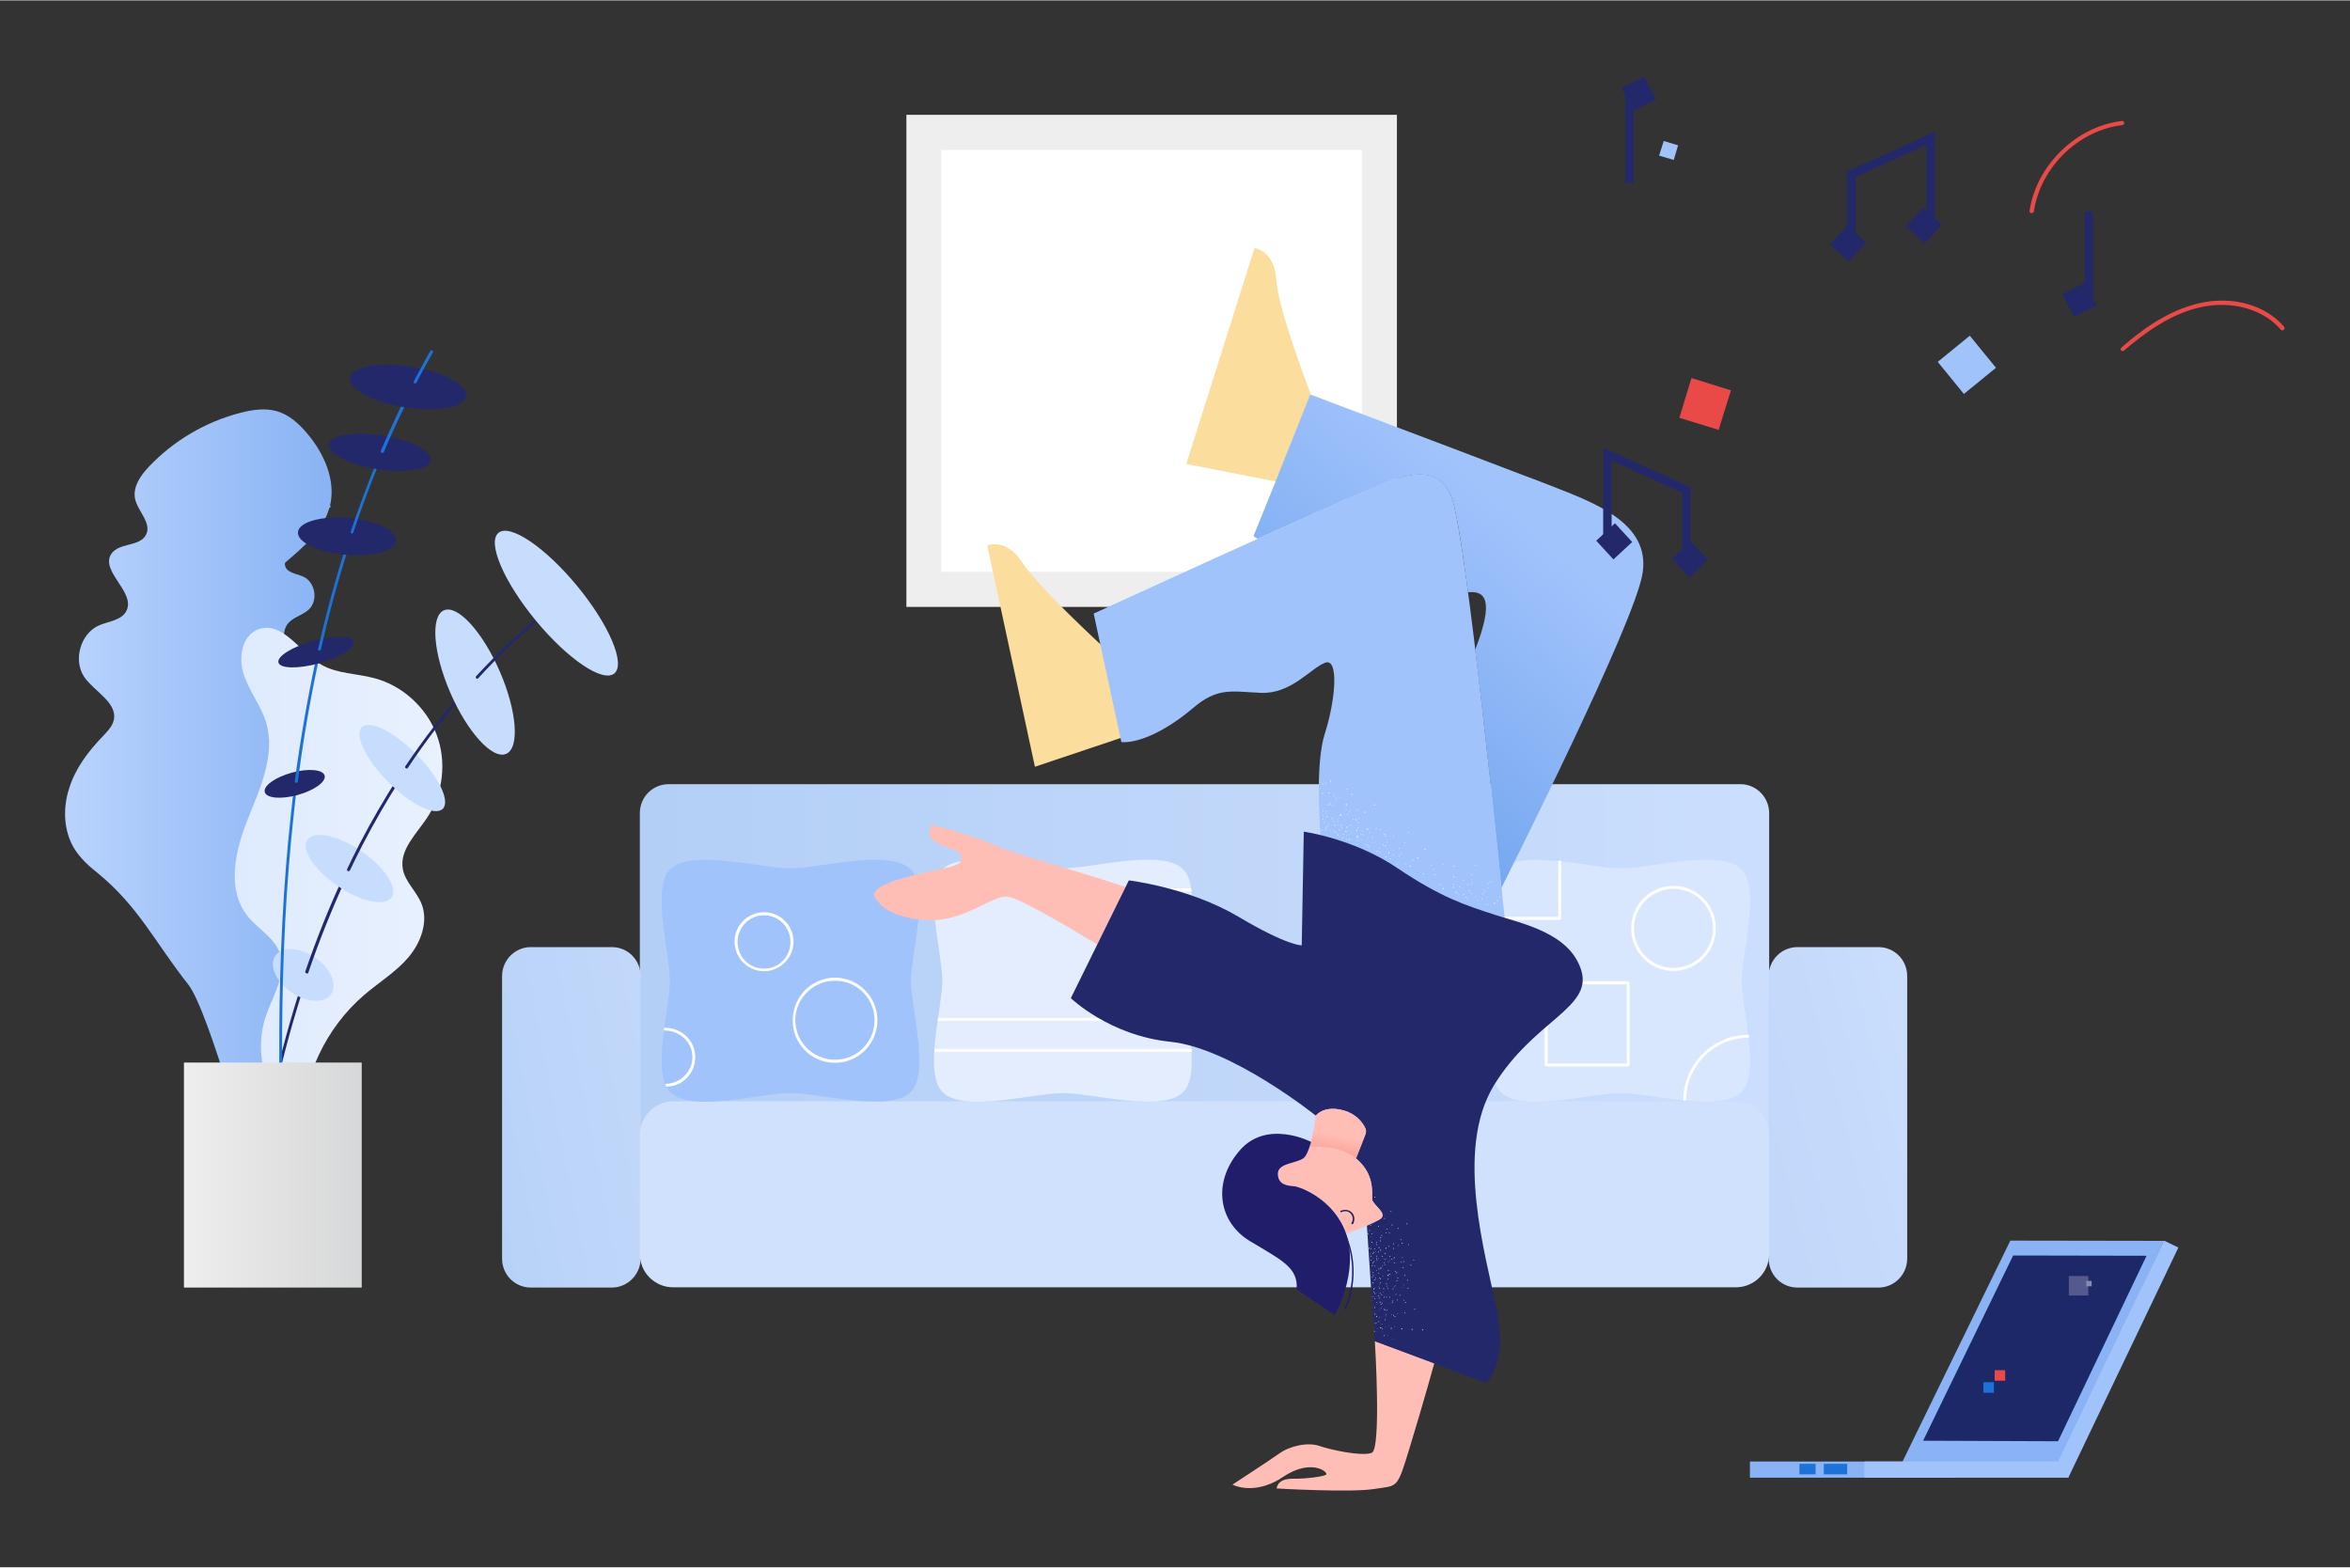 <?xml version="1.0" encoding="UTF-8"?><svg version="1.1" id="Layer_1" xmlns="http://www.w3.org/2000/svg" xmlns:xlink="http://www.w3.org/1999/xlink" x="0px" y="0px" viewBox="0 0 916 610.7" style="enable-background:new 0 0 916 610.7;" xml:space="preserve" width="916px" height="611px">

<rect x="0" y="0" width="916" height="610.7" fill="#333333" stroke="none"/>

<g>
	
		<linearGradient id="SVGID_1_" gradientUnits="userSpaceOnUse" x1="-873.988" y1="259.156" x2="-428.396" y2="259.156" gradientTransform="matrix(-0.988 0 0 -0.991 -173.878 644.843)">
		<stop offset="0" style="stop-color:#CBDEFD"/>
		<stop offset="1" style="stop-color:#B3CFF6"/>
	</linearGradient>
	<path d="M260.6,470.5h417.8c6.2,0,11.2-5,11.2-11.3V316.8c0-6.2-5-11.3-11.2-11.3H260.6c-6.2,0-11.2,5-11.2,11.3v142.4
		C249.4,465.5,254.4,470.5,260.6,470.5z" style="fill:url(#SVGID_1_);"/>
	
		<linearGradient id="SVGID_2_" gradientUnits="userSpaceOnUse" x1="541.863" y1="329.141" x2="646.84" y2="329.141" gradientTransform="matrix(0.988 0 0 -0.991 -509.827 644.843)">
		<stop offset="0" style="stop-color:#B9D3FD"/>
		<stop offset="1" style="stop-color:#89B3F4"/>
	</linearGradient>
	<path d="M128.3,198c0.3-0.3,0.5-0.6,0.8-0.9c-0.2,0-0.3,0-0.5,0c2.5-10.1-2.4-20.9-9.3-28.8c-3-3.5-6.6-6.7-11.1-8.1
		c-4.6-1.4-9.6-0.7-14.3,0.5c-13.7,3.5-26.3,10.9-36,21.2c-3.1,3.3-6.1,7.6-5.3,12.2c1,5,6.7,9.6,4.3,14.2c-2.4,4.7-10.5,3-13.5,7.4
		c-4.5,6.8,9.5,14.9,5.9,22.2c-1.8,3.7-6.9,4.1-10.7,5.7c-7.3,3.2-10.2,13.7-5.7,20.2c4.1,5.8,13.1,10,11.4,16.9
		c-0.6,2.4-2.5,4.3-4.2,6.1c-5.7,5.9-10.8,12.6-13.2,20.5c-2.5,7.8-2.1,16.8,2.3,23.7c2.3,3.5,5.4,6.4,8.7,9
		c16.2,13.2,22.5,27.2,35.5,43.6c8.1,10.3,26.2,76,30.6,94.4c3.3-26.9,11.1-106.9,14.3-111.4c3.2-4.4,4.9-10.7,2.2-15.4
		c-2-3.5-5.8-5.3-9.1-7.7c-3.3-2.3-6.3-6-5.6-9.9c0.4-1.8,1.5-3.4,2.7-4.8c3.7-4.6,8-8.7,10.7-13.9c2.7-5.2,3.5-12,0-16.8
		c-3.2-4.5-9.5-6.4-14.4-9.2c4.2-3.2,10.3-5.4,13.7-9.5c2.6-3.1,3.6-7.6,2.5-11.6c-1.2-4.2-4.3-7.4-6.9-11c0.5-2.1,0.4-4.1-0.9-6
		c-0.6-1-1.5-1.8-2.5-2.4c-0.1-2.1,0.3-4.1,1.7-5.7c2.1-2.4,5.7-3.1,8-5.3c3.7-3.5,2.5-10.7-2.2-12.8c-2.7-1.2-6.6-1.5-7.1-4.4
		c-0.1-0.3,0-0.7,0-1C118.4,212.9,125.8,206.8,128.3,198z" style="fill:url(#SVGID_2_);"/>
	
		<linearGradient id="SVGID_3_" gradientUnits="userSpaceOnUse" x1="608.623" y1="305.856" x2="690.576" y2="305.856" gradientTransform="matrix(0.988 0 0 -0.991 -509.827 644.843)">
		<stop offset="0" style="stop-color:#DEEAFE"/>
		<stop offset="1" style="stop-color:#E9F1FE"/>
	</linearGradient>
	<path d="M164.3,352.1c-1.9-4.8-6.4-8.5-7.3-13.6c-1.3-7.4,5.2-13.5,9.4-19.8c6.3-9.4,7.8-21.9,3.8-32.5
		c-4-10.6-13.3-19.1-24.2-22c-7-1.9-14.6-1.7-20.8-5.3c-8.4-5-15.1-17.1-24.4-13.8c-6.5,2.3-8,11.1-5.8,17.6
		c2.1,6.5,6.7,12.1,8.7,18.7c3.8,12.6-2.3,25.7-7.2,37.9c-4.9,12.2-8.2,27.2-0.1,37.5c4,5,10.3,8.3,12.6,14.3
		c3.1,8.1-2.6,16.6-5.4,24.9c-5.2,15.3,0.7,33.8,14,43.1c0.4-19.5,9.5-38.7,24.3-51.4c5.7-4.9,12.3-8.9,17.2-14.6
		S167.1,359.1,164.3,352.1z" style="fill:url(#SVGID_3_);"/>
	<path d="M99,468.4c0.3,0,0.5-0.2,0.6-0.5c4.2-29.9,10.5-57.9,18.8-83.3c0.1-0.3-0.1-0.6-0.4-0.7
		c-0.3-0.1-0.6,0.1-0.7,0.4c-8.3,25.5-14.6,53.6-18.8,83.5C98.4,468,98.6,468.3,99,468.4C98.9,468.4,99,468.4,99,468.4z" style="fill:#23286B;"/>
	
		<ellipse transform="matrix(0.565 -0.825 0.825 0.565 -261.807 262.974)" cx="118.3" cy="379.6" rx="8.2" ry="13.2" style="fill:#C6DDFE;"/>
	<path d="M119.7,379.3c0.2,0,0.5-0.1,0.5-0.4c4.2-12.4,9.1-24.5,14.3-35.9c0.1-0.3,0-0.6-0.3-0.8
		c-0.3-0.1-0.6,0-0.8,0.3c-5.3,11.4-10.1,23.5-14.4,36c-0.1,0.3,0.1,0.6,0.4,0.7C119.5,379.3,119.6,379.3,119.7,379.3z" style="fill:#23286B;"/>
	
		<ellipse transform="matrix(0.564 -0.826 0.826 0.564 -219.95 260.148)" cx="136.2" cy="338.2" rx="8.2" ry="19.9" style="fill:#C6DDFE;"/>
	<path d="M135.9,339.4c0.2,0,0.4-0.1,0.5-0.3c1.6-3.3,3.2-6.7,4.9-9.9c4.6-8.9,9.6-17.5,14.9-25.8
		c0.2-0.3,0.1-0.6-0.2-0.8c-0.3-0.2-0.6-0.1-0.8,0.2c-5.3,8.3-10.4,17-15,25.9c-1.7,3.2-3.3,6.6-4.9,9.9c-0.1,0.3,0,0.6,0.3,0.8
		C135.7,339.4,135.8,339.4,135.9,339.4z" style="fill:#23286B;"/>
	
		<ellipse transform="matrix(0.71 -0.705 0.705 0.71 -165.331 197.173)" cx="156.6" cy="299.2" rx="7.7" ry="22.4" style="fill:#C6DDFE;"/>
	<path d="M158.5,299.4c0.2,0,0.4-0.1,0.5-0.3c7.1-10.7,14.9-20.8,23.1-30.1c0.2-0.2,0.2-0.6-0.1-0.8
		c-0.2-0.2-0.6-0.2-0.8,0.1c-8.2,9.4-16,19.5-23.2,30.2c-0.2,0.3-0.1,0.6,0.2,0.8C158.3,299.4,158.4,299.4,158.5,299.4z" style="fill:#23286B;"/>
	
		<ellipse transform="matrix(0.917 -0.398 0.398 0.917 -90.499 95.808)" cx="185.3" cy="265.7" rx="10.5" ry="30.5" style="fill:#C6DDFE;"/>
	<path d="M186,264.4c0.2,0,0.3-0.1,0.4-0.2c8.4-9.2,17.4-17.6,26.8-25.2c0.2-0.2,0.3-0.6,0.1-0.8
		c-0.2-0.2-0.6-0.3-0.8-0.1c-9.4,7.6-18.4,16.1-26.9,25.3c-0.2,0.2-0.2,0.6,0,0.8C185.7,264.4,185.9,264.4,186,264.4z" style="fill:#23286B;"/>
	
		<ellipse transform="matrix(0.772 -0.636 0.636 0.772 -99.957 191.403)" cx="216.8" cy="235" rx="10.5" ry="35.5" style="fill:#C6DDFE;"/>
	<path d="M111.2,479.8C111.2,479.8,111.2,479.8,111.2,479.8c0.3,0,0.6-0.3,0.6-0.6c-2.2-48.1-3.6-105,2.8-162.9
		c0.3-2.7,0.6-5.3,0.9-8c0-0.3-0.2-0.6-0.5-0.6c-0.3,0-0.6,0.2-0.6,0.5c-0.3,2.7-0.6,5.3-0.9,8c-6.4,58-5,114.9-2.8,163
		C110.7,479.5,110.9,479.8,111.2,479.8z" style="fill:#1D72D8;"/>
	
		<ellipse transform="matrix(0.964 -0.267 0.267 0.964 -77.314 41.705)" cx="114.8" cy="305.3" rx="12.1" ry="4.5" style="fill:#23286B;"/>
	<path d="M115.5,305c0.3,0,0.5-0.2,0.6-0.5c2.1-16.4,4.9-32.5,8.2-47.7c0.1-0.3-0.1-0.6-0.4-0.7
		c-0.3-0.1-0.6,0.1-0.7,0.4c-3.3,15.3-6.1,31.4-8.3,47.8C114.8,304.6,115.1,304.9,115.5,305C115.4,305,115.4,305,115.5,305z" style="fill:#1D72D8;"/>
	<ellipse transform="matrix(0.964 -0.267 0.267 0.964 -63.295 42.051)" cx="123.1" cy="254" rx="15.2" ry="4.5" style="fill:#23286B;"/>
	<path d="M124.5,253.4c0.3,0,0.5-0.2,0.6-0.4c3.1-13.9,6.8-27.5,11-40.4c0.1-0.3-0.1-0.6-0.4-0.7
		c-0.3-0.1-0.6,0.1-0.7,0.4c-4.2,13-7.9,26.6-11,40.5c-0.1,0.3,0.1,0.6,0.4,0.7C124.5,253.4,124.5,253.4,124.5,253.4z" style="fill:#1D72D8;"/>
	
		<ellipse transform="matrix(8.614422e-02 -0.996 0.996 8.614422e-02 -84.454 325.673)" cx="135.3" cy="208.9" rx="7.2" ry="19.2" style="fill:#23286B;"/>
	<path d="M137.2,207.8c0.2,0,0.5-0.2,0.5-0.4c3.1-9.2,6.5-18.4,10.1-27.1c0.1-0.3,0-0.6-0.3-0.7c-0.3-0.1-0.6,0-0.7,0.3
		c-3.6,8.8-7,17.9-10.1,27.2c-0.1,0.3,0.1,0.6,0.4,0.7C137.1,207.8,137.1,207.8,137.2,207.8z" style="fill:#1D72D8;"/>
	
		<ellipse transform="matrix(0.157 -0.988 0.988 0.157 -49.34 294.723)" cx="148" cy="176.3" rx="6.6" ry="20.1" style="fill:#23286B;"/>
	<path d="M149.1,176.4c0.2,0,0.4-0.1,0.5-0.3c2.3-5.5,4.8-11,7.4-16.3c0.8-1.6,1.6-3.2,2.3-4.8c0.1-0.3,0-0.6-0.3-0.8
		c-0.3-0.1-0.6,0-0.8,0.3c-0.8,1.6-1.6,3.2-2.4,4.8c-2.5,5.3-5,10.8-7.4,16.3c-0.1,0.3,0,0.6,0.3,0.7
		C148.9,176.4,149,176.4,149.1,176.4z" style="fill:#1D72D8;"/>
	<ellipse transform="matrix(0.157 -0.988 0.988 0.157 -14.91 284.105)" cx="159" cy="150.8" rx="8" ry="22.9" style="fill:#23286B;"/>
	<path d="M161.8,149.3c0.2,0,0.4-0.1,0.5-0.3c2.1-4,4.2-7.9,6.4-11.7c0.2-0.3,0.1-0.6-0.2-0.8c-0.3-0.2-0.6-0.1-0.8,0.2
		c-2.2,3.8-4.3,7.8-6.4,11.8c-0.1,0.3,0,0.6,0.2,0.8C161.6,149.3,161.7,149.3,161.8,149.3z" style="fill:#1D72D8;"/>
	
		<linearGradient id="SVGID_4_" gradientUnits="userSpaceOnUse" x1="588.617" y1="188.729" x2="658.713" y2="188.729" gradientTransform="matrix(0.988 0 0 -0.991 -509.827 644.843)">
		<stop offset="0" style="stop-color:#EEEEEE"/>
		<stop offset="1" style="stop-color:#D6D7D8"/>
	</linearGradient>
	<rect x="71.7" y="414" width="69.3" height="87.7" style="fill:url(#SVGID_4_);"/>
	
		<linearGradient id="SVGID_5_" gradientUnits="userSpaceOnUse" x1="-949.487" y1="224.158" x2="-750.271" y2="171.733" gradientTransform="matrix(-0.988 0 0 -0.991 -173.878 644.843)">
		<stop offset="0" style="stop-color:#CBDEFD"/>
		<stop offset="1" style="stop-color:#B3CFF6"/>
	</linearGradient>
	<path d="M732.2,501.7h-31.6c-6.2,0-11.2-5-11.2-11.3V380.3c0-6.2,5-11.3,11.2-11.3h31.6c6.2,0,11.2,5,11.2,11.3v110.1
		C743.4,496.6,738.4,501.7,732.2,501.7z" style="fill:url(#SVGID_5_);"/>
	
		<linearGradient id="SVGID_6_" gradientUnits="userSpaceOnUse" x1="-508.712" y1="232.468" x2="-330.465" y2="197.518" gradientTransform="matrix(-0.988 0 0 -0.991 -173.878 644.843)">
		<stop offset="0" style="stop-color:#CBDEFD"/>
		<stop offset="1" style="stop-color:#B3CFF6"/>
	</linearGradient>
	<path d="M238.5,501.7h-31.6c-6.2,0-11.2-5-11.2-11.3V380.3c0-6.2,5-11.3,11.2-11.3h31.6c6.2,0,11.2,5,11.2,11.3v110.1
		C249.7,496.6,244.6,501.7,238.5,501.7z" style="fill:url(#SVGID_6_);"/>
	<path d="M262.4,429.1h414.2c7.2,0,13,5.8,13,13v46.5c0,7.2-5.8,13-13,13H262.4c-7.2,0-13-5.8-13-13v-46.5
		C249.5,434.9,255.3,429.1,262.4,429.1z" style="fill:#D0E1FD;"/>
	<path d="M585.2,425.7c8.4,7.9,35.2,0.2,46.7,0.2c11.5,0,38.3,7.6,46.7-0.2c7.8-7.3,0.3-32.8,0.3-43.6
		c0-10.7,7.6-36.3-0.3-43.6c-8.4-7.9-35.2-0.2-46.7-0.2c-11.5,0-38.3-7.6-46.7,0.2c-7.8,7.3-0.3,32.8-0.3,43.6
		C584.9,392.8,577.3,418.4,585.2,425.7z" style="fill:#D9E7FE;"/>
	<path d="M367.6,425.7c8.4,7.9,35.2,0.2,46.7,0.2c11.5,0,38.3,7.6,46.7-0.2c7.8-7.3,0.3-32.8,0.3-43.6
		c0-10.7,7.6-36.3-0.3-43.6c-8.4-7.9-35.2-0.2-46.7-0.2c-11.5,0-38.3-7.6-46.7,0.2c-7.8,7.3-0.3,32.8-0.3,43.6
		C367.3,392.8,359.8,418.4,367.6,425.7z" style="fill:#E3EDFE;"/>
	<path d="M261.4,425.7c8.4,7.9,35.2,0.2,46.7,0.2c11.5,0,38.3,7.6,46.7-0.2c7.8-7.3,0.3-32.8,0.3-43.6
		c0-10.7,7.6-36.3-0.3-43.6c-8.4-7.9-35.2-0.2-46.7-0.2c-11.5,0-38.3-7.6-46.7,0.2c-7.8,7.3-0.3,32.8-0.3,43.6
		C261.2,392.8,253.6,418.4,261.4,425.7z" style="fill:#A1C3FC;"/>
	<path d="M652.3,378.3c9.1,0,16.5-7.4,16.5-16.6c0-9.1-7.4-16.6-16.5-16.6s-16.5,7.4-16.5,16.6
		C635.8,370.9,643.2,378.3,652.3,378.3z M652.3,346.3c8.5,0,15.4,6.9,15.4,15.4c0,8.5-6.9,15.4-15.4,15.4c-8.5,0-15.4-6.9-15.4-15.4
		C636.9,353.2,643.9,346.3,652.3,346.3z" style="fill:#FFFFFF;"/>
	<path d="M325.5,414.1c9.1,0,16.5-7.4,16.5-16.6c0-9.1-7.4-16.6-16.5-16.6s-16.5,7.4-16.5,16.6
		C308.9,406.7,316.3,414.1,325.5,414.1z M325.5,382.1c8.5,0,15.4,6.9,15.4,15.4c0,8.5-6.9,15.4-15.4,15.4S310,406,310,397.5
		C310,389,317,382.1,325.5,382.1z" style="fill:#FFFFFF;"/>
	<path d="M656.1,428.8h1.1c0-13.5,11-24.5,24.5-24.5v-1.1C667.6,403.1,656.1,414.7,656.1,428.8z" style="fill:#FFFFFF;"/>
	<path d="M602.7,415.5h31.9c0.3,0,0.6-0.3,0.6-0.6v-32c0-0.3-0.3-0.6-0.6-0.6h-31.9c-0.3,0-0.6,0.3-0.6,0.6v32
		C602.1,415.3,602.4,415.5,602.7,415.5z M634.1,414.4h-30.8v-30.9h30.8V414.4z" style="fill:#FFFFFF;"/>
	<path d="M582,358.4h25.9c0.3,0,0.6-0.3,0.6-0.6v-22.5h-1.1v21.9H582V358.4z" style="fill:#FFFFFF;"/>
	<polygon points="364.2,347.3 464.5,347.3 464.2,346.1 364.4,346.1 	" style="fill:#FFFFFF;"/>
	<polygon points="365.5,397.7 463.2,397.7 463.1,396.6 365.7,396.6 	" style="fill:#FFFFFF;"/>
	<polygon points="364.2,409.9 464.6,409.9 464.5,408.7 364.2,408.7 	" style="fill:#FFFFFF;"/>
	<path d="M297.8,378.4c6.3,0,11.5-5.2,11.5-11.5c0-6.3-5.1-11.5-11.5-11.5s-11.5,5.2-11.5,11.5
		C286.4,373.3,291.5,378.4,297.8,378.4z M297.8,356.6c5.7,0,10.3,4.6,10.3,10.4s-4.6,10.4-10.3,10.4s-10.3-4.6-10.3-10.4
		C287.5,361.2,292.1,356.6,297.8,356.6z" style="fill:#FFFFFF;"/>
	<path d="M259.7,423.4c6.3,0,11.3-5.2,11.3-11.5c0-6.3-5.1-11.5-12.1-11.5l-0.1,1.1c6.3,0,11.1,4.6,11.1,10.4
		s-4.9,10.4-10.6,10.4L259.7,423.4z" style="fill:#FFFFFF;"/>
	<rect x="353.3" y="44.6" width="191.2" height="191.8" style="fill:#EEEEEE;"/>
	<rect x="366.9" y="58.3" width="163.9" height="164.4" style="fill:#FFFFFF;"/>
</g>
<g>
	<path id="R_hand_6_xGruMkGDCgbOE6Pbps4Fx" d="M535.9,522.6c0,0,2.6,42-1.2,43.5c-3.8,1.5-15.9-1.1-20.5-2.7
		c-4.6-1.5-11.4,0-15.6,3c-4.2,3-18.2,12.1-18.2,12.1s6.8,3.7,16.5-1.1c1-0.5,2.1-1.1,3.2-1.9c11.4-7.6,18.2-1.5,16.7-0.8
		c-1.5,0.8-8.4,1.5-11,1.5s-7.4-0.4-8.2,3.8c0,0,28.8,1.7,38.1,0.2c9.3-1.5,8.7,0.5,13.9-16.5c5.2-17,9.5-32.6,9.5-32.6L535.9,522.6
		z" style="fill:#FFBEB5;"/>
	<path id="R_shoe_1_xGruMkGDCgbOE6Pbps4Fx" d="M437.1,287.4l-33.7,11.3l-18.6-86.3c0,0,7.5-2.9,13.6,6.6
		c6.2,9.6,31.1,32.5,31.1,32.5L437.1,287.4z" style="fill:#FBDD9D;"/>
	<path id="L_shoe_1_xGruMkGDCgbOE6Pbps4Fx" d="M497.3,187.5l-34.9-6.8l26.6-84.2c0,0,7.9,1.2,8.5,12.5
		c0.6,11.3,13.4,44.4,13.4,44.4L497.3,187.5z" style="fill:#FBDD9D;"/>
	<g id="L_trousersxGruMkGDCgbOE6Pbps4Fx">
		
			<linearGradient id="SVGID_7_" gradientUnits="userSpaceOnUse" x1="-6739.984" y1="-5367.716" x2="-5009.606" y2="-7347.594" gradientTransform="matrix(-5.201820e-02 0 0 -5.194410e-02 240.432 -78.193)">
			<stop offset="0" style="stop-color:#A1C3FC"/>
			<stop offset="1" style="stop-color:#6EA2ED"/>
		</linearGradient>
		<path d="M488.6,208.8c0,0,0.6,0.4,1.6,1.1c18.4-8.3,34.7-15.6,38.8-17.2c10.8-4.2,31-16.4,37.1,1.9
			c1.6,4.8,3.8,18.5,6.1,36.1c6.8-0.7,10.3,3.1,2.8,22.4c4.1,33.5,8.2,72.5,10.2,92.9c2.5-5.1,52.5-104.2,55.1-123
			c2.8-19.2-18.3-27-35.7-33.8c-2.7-1.1-6.8-2.6-11.8-4.5c-27.4-10.5-82.1-31.1-82.1-31.1L495.8,191L488.6,208.8z" style="fill:url(#SVGID_7_);"/>
	</g>
	<g id="R_trousersxGruMkGDCgbOE6Pbps4Fx">
		<path d="M426.3,239l10.8,50.1c7,0.5,17.8-4.7,27.7-13.1c9.8-8.4,15-6.6,26.7-6.1c11.7,0.5,19.2-9.4,24.9-11.7
			c5.6-2.3,4.2,14.5,0,27.6c-3.4,10.5-2.3,31.5-1.7,39.5c7.1,1.8,19,5.5,29.9,12.9c17,11.5,27,14.6,38,18.2c1.2,0.4,2.5,0.8,3.9,1.2
			c-1.9-18.7-14.8-146.2-20.4-163.1c-6.1-18.3-26.3-6.1-37.1-1.9C518.3,196.8,426.3,239,426.3,239z" style="fill:#A1C3FC;"/>
	</g>
	<path id="texturexGruMkGDCgbOE6Pbps4Fx" d="M515.6,315.9c-0.1,0.1-0.1,0.2,0,0.2c0.1,0.1,0.2,0.1,0.2,0
		c0.1-0.1,0.1-0.2,0-0.2C515.8,315.8,515.7,315.8,515.6,315.9z M518.4,313.4c0.1,0.1,0.1,0.2,0,0.2c-0.1,0.1-0.2,0.1-0.2,0
		c-0.1-0.1-0.1-0.2,0-0.2C518.2,313.3,518.3,313.3,518.4,313.4z M520.9,310.9c0.1,0.1,0.1,0.2,0,0.2c-0.1,0.1-0.2,0.1-0.2,0
		c-0.1-0.1-0.1-0.2,0-0.2C520.7,310.8,520.8,310.8,520.9,310.9z M515.3,323.6c0,0.1-0.1,0.1-0.1,0.1c-0.1,0-0.1-0.1-0.1-0.1
		c0-0.1,0.1-0.1,0.1-0.1C515.3,323.4,515.3,323.5,515.3,323.6z M518.9,323.6c0,0.1-0.1,0.1-0.1,0.1c-0.1,0-0.1-0.1-0.1-0.1
		c0-0.1,0.1-0.1,0.1-0.1C518.8,323.4,518.9,323.5,518.9,323.6z M522.4,323.6c0,0.1-0.1,0.1-0.1,0.1c-0.1,0-0.1-0.1-0.1-0.1
		c0-0.1,0.1-0.1,0.1-0.1C522.4,323.4,522.4,323.5,522.4,323.6z M526,323.6c0,0.1-0.1,0.1-0.1,0.1c-0.1,0-0.1-0.1-0.1-0.1
		c0-0.1,0.1-0.1,0.1-0.1C525.9,323.4,526,323.5,526,323.6z M515.6,305.3c0.1,0,0.1,0.1,0.1,0.2c0,0.1-0.1,0.1-0.2,0.1
		c-0.1,0-0.1-0.1-0.1-0.2C515.4,305.3,515.5,305.3,515.6,305.3z M516.3,320.1c0,0.1,0,0.2-0.1,0.2c-0.1,0-0.2,0-0.2-0.1
		c0-0.1,0-0.2,0.1-0.2C516.2,320,516.3,320,516.3,320.1z M519.6,318.7c0,0.1,0,0.2-0.1,0.2c-0.1,0-0.2,0-0.2-0.1
		c0-0.1,0-0.2,0.1-0.2C519.5,318.6,519.6,318.6,519.6,318.7z M522.9,317.4c0,0.1,0,0.2-0.1,0.2c-0.1,0-0.2,0-0.2-0.1
		c0-0.1,0-0.2,0.1-0.2C522.8,317.3,522.9,317.3,522.9,317.4z M526.2,316c0,0.1,0,0.2-0.1,0.2s-0.2,0-0.2-0.1c0-0.1,0-0.2,0.1-0.2
		C526.1,315.9,526.2,315.9,526.2,316z M515.6,308.9c0.1,0,0.1,0.1,0.1,0.2c0,0.1-0.1,0.1-0.2,0.1c-0.1,0-0.1-0.1-0.1-0.2
		C515.4,308.9,515.5,308.8,515.6,308.9z M516.9,304.9c0.1,0,0.1,0.1,0.1,0.2c0,0.1-0.1,0.1-0.2,0.1c-0.1,0-0.1-0.1-0.1-0.2
		C516.7,304.9,516.8,304.9,516.9,304.9z M517.9,321.2c0,0.1,0,0.2-0.1,0.2c-0.1,0-0.2,0-0.2-0.1c0-0.1,0-0.2,0.1-0.2
		C517.7,321.1,517.8,321.1,517.9,321.2z M521.6,319.3c0,0.1,0,0.2-0.1,0.2c-0.1,0-0.2,0-0.2-0.1c0-0.1,0-0.2,0.1-0.2
		C521.4,319.2,521.5,319.2,521.6,319.3z M525.3,317.4c0,0.1,0,0.2-0.1,0.2c-0.1,0-0.2,0-0.2-0.1c0-0.1,0-0.2,0.1-0.2
		C525.2,317.3,525.3,317.3,525.3,317.4z M529.1,315.5c0,0.1,0,0.2-0.1,0.2c-0.1,0-0.2,0-0.2-0.1c0-0.1,0-0.2,0.1-0.2
		C528.9,315.4,529,315.4,529.1,315.5z M516.9,316.9c0.1,0.1,0.1,0.2,0,0.2c-0.1,0.1-0.2,0.1-0.2,0c-0.1-0.1-0.1-0.2,0-0.2
		C516.7,316.9,516.8,316.9,516.9,316.9z M519.6,313.7c0.1,0.1,0.1,0.2,0,0.2c-0.1,0.1-0.2,0.1-0.2,0c-0.1-0.1-0.1-0.2,0-0.2
		C519.5,313.7,519.6,313.7,519.6,313.7z M522.4,310.5c0.1,0.1,0.1,0.2,0,0.2c-0.1,0.1-0.2,0.1-0.2,0c-0.1-0.1-0.1-0.2,0-0.2
		C522.2,310.5,522.3,310.5,522.4,310.5z M525.1,307.4c0.1,0.1,0.1,0.2,0,0.2c-0.1,0.1-0.2,0.1-0.2,0c-0.1-0.1-0.1-0.2,0-0.2
		C524.9,307.3,525,307.3,525.1,307.4z M520.6,324.2c0,0.1-0.1,0.2-0.2,0.2c-0.1,0-0.2-0.1-0.2-0.2c0-0.1,0.1-0.2,0.2-0.2
		C520.5,324,520.6,324.1,520.6,324.2z M524.8,323.9c0,0.1-0.1,0.2-0.2,0.2c-0.1,0-0.2-0.1-0.2-0.2c0-0.1,0.1-0.2,0.2-0.2
		C524.7,323.7,524.8,323.8,524.8,323.9z M529,323.5c0,0.1-0.1,0.2-0.2,0.2c-0.1,0-0.2-0.1-0.2-0.2c0-0.1,0.1-0.2,0.2-0.2
		C528.9,323.4,529,323.4,529,323.5z M533.2,323.2c0,0.1-0.1,0.2-0.2,0.2c-0.1,0-0.2-0.1-0.2-0.2c0-0.1,0.1-0.2,0.2-0.2
		C533.1,323,533.2,323.1,533.2,323.2z M517.3,322c0.1,0.1,0,0.1,0,0.2c-0.1,0.1-0.1,0-0.2,0c-0.1-0.1,0-0.1,0-0.2
		C517.1,321.9,517.2,321.9,517.3,322z M519.8,319.8c0.1,0.1,0,0.1,0,0.2c-0.1,0.1-0.1,0-0.2,0c-0.1-0.1,0-0.1,0-0.2
		C519.6,319.7,519.7,319.7,519.8,319.8z M522.3,317.5c0.1,0.1,0,0.1,0,0.2c-0.1,0.1-0.1,0-0.2,0c-0.1-0.1,0-0.1,0-0.2
		C522.1,317.5,522.2,317.5,522.3,317.5z M524.8,315.3c0.1,0.1,0,0.1,0,0.2c-0.1,0.1-0.1,0-0.2,0c-0.1-0.1,0-0.1,0-0.2
		C524.6,315.2,524.7,315.2,524.8,315.3z M525.6,327.3c0,0.1-0.1,0.1-0.1,0.1c-0.1,0-0.1-0.1-0.1-0.1c0-0.1,0.1-0.1,0.1-0.1
		C525.6,327.2,525.6,327.2,525.6,327.3z M529,327.5c0,0.1-0.1,0.1-0.1,0.1c-0.1,0-0.1-0.1-0.1-0.1c0-0.1,0.1-0.1,0.1-0.1
		C528.9,327.4,529,327.4,529,327.5z M515.7,318.9c0.1,0,0.1,0.1,0.1,0.2c0,0.1-0.1,0.1-0.2,0.1c-0.1,0-0.1-0.1-0.1-0.2
		C515.5,318.9,515.6,318.8,515.7,318.9z M517.1,315.9c0.1,0,0.1,0.1,0.1,0.2c0,0.1-0.1,0.1-0.2,0.1c-0.1,0-0.1-0.1-0.1-0.2
		C517,315.9,517.1,315.8,517.1,315.9z M518.6,312.8c0.1,0,0.1,0.1,0.1,0.2c0,0.1-0.1,0.1-0.2,0.1c-0.1,0-0.1-0.1-0.1-0.2
		C518.4,312.8,518.5,312.8,518.6,312.8z M520,309.8c0.1,0,0.1,0.1,0.1,0.2c0,0.1-0.1,0.1-0.2,0.1c-0.1,0-0.1-0.1-0.1-0.2
		C519.9,309.8,520,309.8,520,309.8z M520,323.7c0,0.1,0,0.2-0.1,0.2c-0.1,0-0.2,0-0.2-0.1c0-0.1,0-0.2,0.1-0.2
		C519.9,323.6,520,323.6,520,323.7z M523.2,322.6c0,0.1,0,0.2-0.1,0.2c-0.1,0-0.2,0-0.2-0.1s0-0.2,0.1-0.2
		C523.1,322.5,523.2,322.5,523.2,322.6z M526.4,321.5c0,0.1,0,0.2-0.1,0.2c-0.1,0-0.2,0-0.2-0.1c0-0.1,0-0.2,0.1-0.2
		C526.2,321.4,526.3,321.4,526.4,321.5z M529.5,320.4c0,0.1,0,0.2-0.1,0.2c-0.1,0-0.2,0-0.2-0.1c0-0.1,0-0.2,0.1-0.2
		C529.4,320.3,529.5,320.3,529.5,320.4z M520.5,321.4c0.1,0,0.1,0.2,0.1,0.3c0,0.1-0.2,0.1-0.3,0.1c-0.1,0-0.1-0.2-0.1-0.3
		C520.3,321.4,520.4,321.4,520.5,321.4z M522.7,317.3c0.1,0.1,0.1,0.2,0.1,0.3c0,0.1-0.2,0.1-0.3,0.1c-0.1-0.1-0.1-0.2-0.1-0.3
		C522.5,317.3,522.6,317.3,522.7,317.3z M524.9,313.3c0.1,0,0.1,0.2,0.1,0.3c0,0.1-0.2,0.1-0.3,0.1c-0.1,0-0.1-0.2-0.1-0.3
		C524.7,313.2,524.8,313.2,524.9,313.3z M527.1,309.2c0.1,0,0.1,0.2,0.1,0.3c-0.1,0.1-0.2,0.1-0.3,0.1c-0.1,0-0.1-0.2-0.1-0.3
		C526.9,309.2,527,309.1,527.1,309.2z M525,327.1c0,0.1,0,0.2-0.1,0.2c-0.1,0-0.2,0-0.2-0.1c0-0.1,0-0.2,0.1-0.2
		C524.8,326.9,524.9,327,525,327.1z M529.4,325.8c0,0.1,0,0.2-0.1,0.2c-0.1,0-0.2,0-0.2-0.1c0-0.1,0-0.2,0.1-0.2
		C529.3,325.6,529.4,325.7,529.4,325.8z M533.8,324.4c0,0.1,0,0.2-0.1,0.2c-0.1,0-0.2,0-0.2-0.1c0-0.1,0-0.2,0.1-0.2
		C533.7,324.3,533.8,324.3,533.8,324.4z M538.3,323.1c0,0.1,0,0.2-0.1,0.2c-0.1,0-0.2,0-0.2-0.1c0-0.1,0-0.2,0.1-0.2
		C538.1,322.9,538.3,323,538.3,323.1z M516.8,322.5c0.1,0,0.2,0.1,0.2,0.2c0,0.1-0.1,0.2-0.2,0.2c-0.1,0-0.2-0.1-0.2-0.2
		C516.6,322.6,516.7,322.5,516.8,322.5z M517.2,317.9c0.1,0,0.2,0.1,0.2,0.2c0,0.1-0.1,0.2-0.2,0.2c-0.1,0-0.2-0.1-0.2-0.2
		C517,318,517.1,317.9,517.2,317.9z M517.7,313.3c0.1,0,0.2,0.1,0.2,0.2c0,0.1-0.1,0.2-0.2,0.2c-0.1,0-0.2-0.1-0.2-0.2
		C517.5,313.4,517.6,313.3,517.7,313.3z M518.1,308.7c0.1,0,0.2,0.1,0.2,0.2c0,0.1-0.1,0.2-0.2,0.2c-0.1,0-0.2-0.1-0.2-0.2
		C517.9,308.8,518,308.7,518.1,308.7z M518.6,304.1c0.1,0,0.2,0.1,0.2,0.2c0,0.1-0.1,0.2-0.2,0.2c-0.1,0-0.2-0.1-0.2-0.2
		C518.4,304.1,518.5,304.1,518.6,304.1z M521.6,325.1c0.1,0.1,0.1,0.2,0,0.3c-0.1,0.1-0.2,0.1-0.3,0c-0.1-0.1-0.1-0.2,0-0.3
		C521.4,325,521.5,325,521.6,325.1z M525.2,322.1c0.1,0.1,0.1,0.2,0,0.3c-0.1,0.1-0.2,0.1-0.3,0c-0.1-0.1-0.1-0.2,0-0.3
		C525,322.1,525.1,322.1,525.2,322.1z M528.7,319.2c0.1,0.1,0.1,0.2,0,0.3c-0.1,0.1-0.2,0.1-0.3,0c-0.1-0.1-0.1-0.2,0-0.3
		C528.6,319.1,528.7,319.1,528.7,319.2z M532.3,316.3c0.1,0.1,0.1,0.2,0,0.3c-0.1,0.1-0.2,0.1-0.3,0c-0.1-0.1-0.1-0.2,0-0.3
		C532.1,316.2,532.3,316.2,532.3,316.3z M535.9,313.4c0.1,0.1,0.1,0.2,0,0.3c-0.1,0.1-0.2,0.1-0.3,0c-0.1-0.1-0.1-0.2,0-0.3
		C535.7,313.3,535.9,313.3,535.9,313.4z M537,331.7c0,0.1-0.1,0.2-0.2,0.2c-0.1,0-0.2-0.1-0.2-0.2c0-0.1,0.1-0.2,0.2-0.2
		C536.9,331.5,537,331.6,537,331.7z M541.6,332.2c0,0.1-0.1,0.2-0.2,0.2c-0.1,0-0.2-0.1-0.2-0.2c0-0.1,0.1-0.2,0.2-0.2
		C541.5,332,541.6,332,541.6,332.2z M523.7,326.4c0,0,0,0.1,0,0.1c0,0-0.1,0-0.1,0c0,0,0-0.1,0-0.1
		C523.6,326.4,523.7,326.4,523.7,326.4z M525.6,324.9c0,0,0,0.1,0,0.1c0,0-0.1,0-0.1,0c0,0,0-0.1,0-0.1
		C525.5,324.8,525.6,324.8,525.6,324.9z M527.5,323.3c0,0,0,0.1,0,0.1c0,0-0.1,0-0.1,0c0,0,0-0.1,0-0.1
		C527.4,323.3,527.4,323.3,527.5,323.3z M518.8,323.7c0.1,0,0.1,0.1,0.1,0.1c0,0.1-0.1,0.1-0.1,0.1c-0.1,0-0.1-0.1-0.1-0.1
		C518.7,323.8,518.7,323.7,518.8,323.7z M519,321.3c0.1,0,0.1,0.1,0.1,0.1c0,0.1-0.1,0.1-0.1,0.1c-0.1,0-0.1-0.1-0.1-0.1
		C518.9,321.3,519,321.3,519,321.3z M519.2,318.9c0.1,0,0.1,0.1,0.1,0.1c0,0.1-0.1,0.1-0.1,0.1c-0.1,0-0.1-0.1-0.1-0.1
		C519.1,318.9,519.2,318.9,519.2,318.9z M528.6,327.9c0,0.1,0,0.1-0.1,0.1c-0.1,0-0.1,0-0.1-0.1c0-0.1,0-0.1,0.1-0.1
		C528.5,327.8,528.6,327.8,528.6,327.9z M530.9,327.2c0,0.1,0,0.1-0.1,0.1c-0.1,0-0.1,0-0.1-0.1c0-0.1,0-0.1,0.1-0.1
		C530.8,327.1,530.9,327.1,530.9,327.2z M515.5,322.9c0.1,0,0.1,0,0.1,0.1c0,0.1,0,0.1-0.1,0.1c-0.1,0-0.1,0-0.1-0.1
		C515.5,323,515.5,322.9,515.5,322.9z M514.8,320.6c0.1,0,0.1,0,0.1,0.1c0,0.1,0,0.1-0.1,0.1c-0.1,0-0.1,0-0.1-0.1
		C514.7,320.7,514.8,320.6,514.8,320.6z M520.9,325.7c0,0,0.1,0.1,0,0.1c0,0-0.1,0.1-0.1,0c0,0-0.1-0.1,0-0.1
		C520.8,325.7,520.9,325.7,520.9,325.7z M522.1,323.5c0,0,0.1,0.1,0,0.1c0,0-0.1,0.1-0.1,0c0,0-0.1-0.1,0-0.1
		C522,323.5,522,323.5,522.1,323.5z M523.2,321.4c0,0,0.1,0.1,0,0.1c0,0-0.1,0.1-0.1,0c0,0-0.1-0.1,0-0.1
		C523.1,321.4,523.2,321.4,523.2,321.4z M524.3,319.3c0,0,0.1,0.1,0,0.1c0,0-0.1,0.1-0.1,0c0,0-0.1-0.1,0-0.1
		C524.2,319.3,524.3,319.2,524.3,319.3z M521.3,324.1c0.1,0,0.1,0.1,0.1,0.1c0,0.1-0.1,0.1-0.1,0.1c-0.1,0-0.1-0.1-0.1-0.1
		C521.1,324.1,521.2,324.1,521.3,324.1z M521.6,321.3c0.1,0,0.1,0.1,0.1,0.1c0,0.1-0.1,0.1-0.1,0.1c-0.1,0-0.1-0.1-0.1-0.1
		C521.4,321.4,521.5,321.3,521.6,321.3z M521.9,318.5c0.1,0,0.1,0.1,0.1,0.1c0,0.1-0.1,0.1-0.1,0.1c-0.1,0-0.1-0.1-0.1-0.1
		C521.8,318.6,521.8,318.5,521.9,318.5z M526.9,327.3c0,0.1,0,0.1,0,0.2c-0.1,0-0.1,0-0.2,0c0,0,0-0.1,0-0.2
		C526.8,327.3,526.9,327.3,526.9,327.3z M529.1,325.6c0,0.1,0,0.1,0,0.2c-0.1,0-0.1,0-0.2,0c0-0.1,0-0.1,0-0.2
		C529,325.5,529.1,325.5,529.1,325.6z M531.3,323.8c0,0.1,0,0.1,0,0.2c-0.1,0-0.1,0-0.2,0c0-0.1,0-0.1,0-0.2
		C531.2,323.8,531.3,323.8,531.3,323.8z M517.3,323.1c0.1,0,0.1,0,0.1,0.1c0,0.1,0,0.1-0.1,0.1c-0.1,0-0.1,0-0.1-0.1
		C517.2,323.2,517.3,323.1,517.3,323.1z M516.6,320.4c0.1,0,0.1,0,0.1,0.1c0,0.1,0,0.1-0.1,0.1s-0.1,0-0.1-0.1
		C516.5,320.5,516.5,320.4,516.6,320.4z M515.8,317.7c0.1,0,0.1,0,0.1,0.1c0,0.1,0,0.1-0.1,0.1c-0.1,0-0.1,0-0.1-0.1
		C515.7,317.8,515.7,317.7,515.8,317.7z M523.5,326.4c0.1,0,0.1,0.1,0,0.2c0,0.1-0.1,0.1-0.2,0c-0.1,0-0.1-0.1,0-0.2
		C523.4,326.4,523.5,326.4,523.5,326.4z M524.9,323.9c0.1,0,0.1,0.1,0,0.2c0,0.1-0.1,0.1-0.2,0c-0.1,0-0.1-0.1,0-0.2
		C524.8,323.9,524.8,323.9,524.9,323.9z M526.3,321.5c0.1,0,0.1,0.1,0,0.2c0,0.1-0.1,0.1-0.2,0c-0.1,0-0.1-0.1,0-0.2
		C526.1,321.5,526.2,321.5,526.3,321.5z M527.6,319c0.1,0,0.1,0.1,0,0.2c0,0.1-0.1,0.1-0.2,0c-0.1,0-0.1-0.1,0-0.2
		C527.5,319,527.6,319,527.6,319z M532.4,329.1c0,0.1,0,0.1-0.1,0.1c-0.1,0-0.1,0-0.1-0.1c0-0.1,0-0.1,0.1-0.1
		C532.3,329,532.3,329,532.4,329.1z M535.1,328.3c0,0.1,0,0.1-0.1,0.1c-0.1,0-0.1,0-0.1-0.1c0-0.1,0-0.1,0.1-0.1
		C535,328.2,535,328.3,535.1,328.3z M526,327.2c0.1,0,0.1,0.1,0.1,0.1c0,0.1-0.1,0.1-0.1,0.1c-0.1,0-0.1-0.1-0.1-0.1
		C525.9,327.3,525.9,327.2,526,327.2z M526.6,324.4c0.1,0,0.1,0.1,0.1,0.1c0,0.1-0.1,0.1-0.1,0.1c-0.1,0-0.1-0.1-0.1-0.1
		C526.5,324.5,526.6,324.4,526.6,324.4z M527.2,321.7c0.1,0,0.1,0.1,0.1,0.1c0,0.1-0.1,0.1-0.1,0.1c-0.1,0-0.1-0.1-0.1-0.1
		C527.1,321.7,527.2,321.7,527.2,321.7z M533.8,329.6c0,0.1,0,0.1,0,0.2c-0.1,0-0.1,0-0.2,0c0-0.1,0-0.1,0-0.2
		C533.7,329.5,533.8,329.5,533.8,329.6z M536.2,328c0,0.1,0,0.1,0,0.2c-0.1,0-0.1,0-0.2,0c0-0.1,0-0.1,0-0.2
		C536.1,328,536.2,328,536.2,328z M516.4,323.5c0.1,0,0.1,0,0.2,0c0,0.1,0,0.1,0,0.2c-0.1,0-0.1,0-0.2,0
		C516.3,323.6,516.3,323.5,516.4,323.5z M529.9,327.4c0.1,0,0.1,0.1,0,0.2c0,0.1-0.1,0.1-0.2,0c-0.1,0-0.1-0.1,0-0.2
		C529.8,327.4,529.9,327.4,529.9,327.4z M531.6,325.1c0.1,0,0.1,0.1,0,0.2c0,0.1-0.1,0.1-0.2,0c-0.1,0-0.1-0.1,0-0.2
		C531.4,325.1,531.5,325,531.6,325.1z M533.2,322.7c0.1,0,0.1,0.1,0,0.2c0,0.1-0.1,0.1-0.2,0c-0.1,0-0.1-0.1,0-0.2
		C533.1,322.7,533.1,322.7,533.2,322.7z M536.9,333.4c0,0.1,0,0.1-0.1,0.1c-0.1,0-0.1,0-0.1-0.1c0-0.1,0-0.1,0.1-0.1
		C536.8,333.3,536.9,333.4,536.9,333.4z M539.7,332.9c0,0.1,0,0.1-0.1,0.1c-0.1,0-0.1,0-0.1-0.1c0-0.1,0-0.1,0.1-0.1
		C539.6,332.8,539.7,332.9,539.7,332.9z M522.4,325.8c0.1,0,0.1,0,0.1,0.1c0,0.1,0,0.1-0.1,0.1c-0.1,0-0.1,0-0.1-0.1
		C522.3,325.8,522.3,325.8,522.4,325.8z M521.9,323c0.1,0,0.1,0,0.1,0.1c0,0.1,0,0.1-0.1,0.1c-0.1,0-0.1,0-0.1-0.1
		C521.8,323,521.8,323,521.9,323z M521.4,320.2c0.1,0,0.1,0,0.1,0.1c0,0.1,0,0.1-0.1,0.1c-0.1,0-0.1,0-0.1-0.1
		C521.3,320.2,521.3,320.2,521.4,320.2z M528.6,328.8c0,0,0.1,0.1,0.1,0.1c0,0-0.1,0.1-0.1,0.1c0,0-0.1-0.1-0.1-0.1
		C528.5,328.8,528.5,328.8,528.6,328.8z M529.2,326.7c0,0,0.1,0.1,0.1,0.1c0,0-0.1,0.1-0.1,0.1c0,0-0.1-0.1-0.1-0.1
		C529.1,326.7,529.1,326.7,529.2,326.7z M535.7,332c0,0,0,0.1,0,0.1c0,0-0.1,0-0.1,0c0,0,0-0.1,0-0.1
		C535.7,331.9,535.7,332,535.7,332z M524.8,325.2c0,0,0.1,0,0.1,0.1c0,0,0,0.1-0.1,0.1c0,0-0.1,0-0.1-0.1
		C524.7,325.3,524.7,325.2,524.8,325.2z M532.3,329.5c0,0,0,0.1,0,0.1c0,0-0.1,0-0.1,0c0,0,0-0.1,0-0.1
		C532.2,329.4,532.3,329.4,532.3,329.5z M533.7,327.8c0,0,0,0.1,0,0.1c0,0-0.1,0-0.1,0c0,0,0-0.1,0-0.1
		C533.6,327.7,533.6,327.7,533.7,327.8z M523.7,324.9c0.1,0,0.2,0,0.2,0.1c0,0.1,0,0.2-0.1,0.2c-0.1,0-0.2,0-0.2-0.1
		C523.6,325,523.6,325,523.7,324.9z M522.6,321.5c0.1,0,0.2,0,0.2,0.1c0,0.1,0,0.2-0.1,0.2c-0.1,0-0.2,0-0.2-0.1
		C522.4,321.6,522.5,321.5,522.6,321.5z M533.2,329.1c0.1,0,0.1,0.1,0.1,0.2c0,0.1-0.1,0.1-0.2,0.1c-0.1,0-0.1-0.1-0.1-0.2
		C533.1,329.1,533.2,329.1,533.2,329.1z M534.9,325.9c0.1,0,0.1,0.1,0.1,0.2c0,0.1-0.1,0.1-0.2,0.1c-0.1,0-0.1-0.1-0.1-0.2
		C534.7,325.9,534.8,325.9,534.9,325.9z M536.5,322.7c0.1,0,0.1,0.1,0.1,0.2c0,0.1-0.1,0.1-0.2,0.1c-0.1,0-0.1-0.1-0.1-0.2
		C536.3,322.7,536.4,322.6,536.5,322.7z M542.1,334.5c0,0.1,0,0.2-0.1,0.2c-0.1,0-0.2,0-0.2-0.1c0-0.1,0-0.2,0.1-0.2
		C542,334.3,542.1,334.4,542.1,334.5z M545.5,333.3c0,0.1,0,0.2-0.1,0.2c-0.1,0-0.2,0-0.2-0.1c0-0.1,0-0.2,0.1-0.2
		C545.4,333.2,545.5,333.2,545.5,333.3z M515.1,323.5c0.1-0.1,0.2,0,0.2,0c0.1,0.1,0,0.2,0,0.2c-0.1,0.1-0.2,0-0.2,0
		C515,323.7,515,323.6,515.1,323.5z M529.1,326c0.1,0,0.1,0.1,0.1,0.2c0,0.1-0.1,0.1-0.2,0.1c-0.1,0-0.1-0.1-0.1-0.2
		C529,326,529.1,326,529.1,326z M529.4,322.4c0.1,0,0.1,0.1,0.1,0.2s-0.1,0.1-0.2,0.1c-0.1,0-0.1-0.1-0.1-0.2
		C529.3,322.4,529.3,322.3,529.4,322.4z M529.7,318.7c0.1,0,0.1,0.1,0.1,0.2c0,0.1-0.1,0.1-0.2,0.1c-0.1,0-0.1-0.1-0.1-0.2
		C529.5,318.8,529.6,318.7,529.7,318.7z M537.9,330.4c0.1,0.1,0,0.2,0,0.2c-0.1,0.1-0.2,0-0.2,0c-0.1-0.1,0-0.2,0-0.2
		C537.8,330.3,537.9,330.3,537.9,330.4z M540.7,328c0.1,0.1,0,0.2,0,0.2c-0.1,0.1-0.2,0-0.2,0c-0.1-0.1,0-0.2,0-0.2
		C540.5,328,540.6,328,540.7,328z M543.4,325.7c0.1,0.1,0,0.2,0,0.2c-0.1,0.1-0.2,0-0.2,0c-0.1-0.1,0-0.2,0-0.2
		C543.3,325.6,543.4,325.6,543.4,325.7z M533.6,330.5c0.1,0,0.1,0.1,0.1,0.1c0,0.1-0.1,0.1-0.1,0.1c-0.1,0-0.1-0.1-0.1-0.1
		C533.4,330.5,533.5,330.5,533.6,330.5z M534.3,328.1c0.1,0,0.1,0.1,0.1,0.1c0,0.1-0.1,0.1-0.1,0.1c-0.1,0-0.1-0.1-0.1-0.1
		C534.2,328.1,534.3,328.1,534.3,328.1z M541.8,334.5c0,0.1,0,0.1,0,0.1c-0.1,0-0.1,0-0.1,0c0-0.1,0-0.1,0-0.1
		C541.7,334.4,541.7,334.4,541.8,334.5z M529.3,328.8c0.1,0,0.1,0,0.1,0.1c0,0.1,0,0.1-0.1,0.1c-0.1,0-0.1,0-0.1-0.1
		C529.2,328.8,529.2,328.8,529.3,328.8z M529.1,326.3c0.1,0,0.1,0,0.1,0.1c0,0.1,0,0.1-0.1,0.1c-0.1,0-0.1,0-0.1-0.1
		C529,326.3,529,326.3,529.1,326.3z M537.7,331.5c0,0,0,0.1,0,0.1c0,0-0.1,0.1-0.1,0c0,0,0-0.1,0-0.1
		C537.6,331.5,537.7,331.5,537.7,331.5z M539.3,329.6c0,0,0,0.1,0,0.1c0,0-0.1,0-0.1,0c0,0,0-0.1,0-0.1
		C539.2,329.5,539.3,329.5,539.3,329.6z M533.4,329.6c0.1,0,0.1,0.1,0.1,0.1c0,0.1-0.1,0.1-0.1,0.1c-0.1,0-0.1-0.1-0.1-0.1
		C533.3,329.7,533.3,329.6,533.4,329.6z M533.2,326.3c0.1,0,0.1,0.1,0.1,0.1c0,0.1-0.1,0.1-0.1,0.1c-0.1,0-0.1-0.1-0.1-0.1
		C533,326.3,533.1,326.3,533.2,326.3z M541.1,335.5c0.1,0.1,0.1,0.1,0,0.2c-0.1,0.1-0.1,0.1-0.2,0c-0.1-0.1-0.1-0.1,0-0.2
		C540.9,335.5,541,335.5,541.1,335.5z M543.3,333c0.1,0.1,0.1,0.1,0,0.2c-0.1,0.1-0.1,0.1-0.2,0c-0.1-0.1-0.1-0.1,0-0.2
		C543.1,332.9,543.2,332.9,543.3,333z M545.5,330.4c0.1,0.1,0.1,0.1,0,0.2c-0.1,0.1-0.1,0.1-0.2,0c-0.1-0.1-0.1-0.1,0-0.2
		C545.3,330.4,545.4,330.4,545.5,330.4z M525.9,326.7c0.1,0,0.2,0,0.2,0.1c0,0.1,0,0.2-0.1,0.2c-0.1,0-0.2,0-0.2-0.1
		C525.8,326.8,525.8,326.7,525.9,326.7z M538,332c0.1,0,0.1,0.1,0.1,0.2c0,0.1-0.1,0.1-0.2,0.1c-0.1,0-0.1-0.1-0.1-0.2
		C537.9,332,537.9,332,538,332z M539.1,328.8c0.1,0,0.1,0.1,0.1,0.2c0,0.1-0.1,0.1-0.2,0.1c-0.1,0-0.1-0.1-0.1-0.2
		C538.9,328.8,539,328.8,539.1,328.8z M540.1,325.6c0.1,0,0.1,0.1,0.1,0.2c0,0.1-0.1,0.1-0.2,0.1c-0.1,0-0.1-0.1-0.1-0.2
		C540,325.6,540.1,325.6,540.1,325.6z M544.9,338c0,0.1,0,0.2-0.1,0.2c-0.1,0-0.2,0-0.2-0.1c0-0.1,0-0.2,0.1-0.2
		C544.8,337.9,544.9,337.9,544.9,338z M547.9,336.5c0,0.1,0,0.2-0.1,0.2c-0.1,0-0.2,0-0.2-0.1c0-0.1,0-0.2,0.1-0.2
		C547.8,336.4,547.9,336.4,547.9,336.5z M550.9,335c0,0.1,0,0.2-0.1,0.2c-0.1,0-0.2,0-0.2-0.1c0-0.1,0-0.2,0.1-0.2
		C550.8,334.9,550.9,334.9,550.9,335z M540.2,333.7c0.1,0,0.2,0.1,0.2,0.2c0,0.1-0.1,0.2-0.2,0.2s-0.2-0.1-0.2-0.2
		C540,333.8,540.1,333.7,540.2,333.7z M540,329.3c0.1,0,0.2,0.1,0.2,0.2c0,0.1-0.1,0.2-0.2,0.2c-0.1,0-0.2-0.1-0.2-0.2
		C539.8,329.4,539.9,329.3,540,329.3z M539.8,324.9c0.1,0,0.2,0.1,0.2,0.2c0,0.1-0.1,0.2-0.2,0.2c-0.1,0-0.2-0.1-0.2-0.2
		C539.6,325,539.7,324.9,539.8,324.9z M549.8,337.3c0.1,0.1,0.1,0.2,0,0.3c-0.1,0.1-0.2,0.1-0.3,0c-0.1-0.1-0.1-0.2,0-0.3
		C549.6,337.2,549.7,337.2,549.8,337.3z M552.8,334.1c0.1,0.1,0.1,0.2,0,0.3c-0.1,0.1-0.2,0.1-0.3,0c-0.1-0.1-0.1-0.2,0-0.3
		C552.6,334,552.7,334,552.8,334.1z M555.7,330.8c0.1,0.1,0.1,0.2,0,0.3c-0.1,0.1-0.2,0.1-0.3,0c-0.1-0.1-0.1-0.2,0-0.3
		C555.5,330.7,555.6,330.7,555.7,330.8z M562.8,346.2c0,0.1-0.1,0.2-0.2,0.2c-0.1,0-0.2-0.1-0.2-0.2c0-0.1,0.1-0.2,0.2-0.2
		C562.7,346,562.8,346.1,562.8,346.2z M544.6,336.5c0.1,0,0.1,0.1,0.1,0.2c0,0.1-0.1,0.1-0.2,0.1c-0.1,0-0.1-0.1-0.1-0.2
		C544.4,336.6,544.5,336.5,544.6,336.5z M546.1,332.4c0.1,0,0.1,0.1,0.1,0.2c0,0.1-0.1,0.1-0.2,0.1c-0.1,0-0.1-0.1-0.1-0.2
		C545.9,332.4,546,332.4,546.1,332.4z M547.6,328.3c0.1,0,0.1,0.1,0.1,0.2c0,0.1-0.1,0.1-0.2,0.1c-0.1,0-0.1-0.1-0.1-0.2
		C547.4,328.3,547.5,328.2,547.6,328.3z M549.1,324.1c0.1,0,0.1,0.1,0.1,0.2c0,0.1-0.1,0.1-0.2,0.1s-0.1-0.1-0.1-0.2
		C548.9,324.2,549,324.1,549.1,324.1z M554.9,340.4c0,0.1,0,0.2-0.1,0.2c-0.1,0-0.2,0-0.2-0.1c0-0.1,0-0.2,0.1-0.2
		C554.8,340.3,554.9,340.3,554.9,340.4z M558.9,338.6c0,0.1,0,0.2-0.1,0.2c-0.1,0-0.2,0-0.2-0.1c0-0.1,0-0.2,0.1-0.2
		C558.8,338.4,558.9,338.5,558.9,338.6z M562.9,336.7c0,0.1,0,0.2-0.1,0.2c-0.1,0-0.2,0-0.2-0.1c0-0.1,0-0.2,0.1-0.2
		C562.7,336.6,562.8,336.6,562.9,336.7z M532.3,329c0.1,0,0.2,0,0.2,0.1c0,0.1,0,0.2-0.1,0.2c-0.1,0-0.2,0-0.2-0.1
		C532.2,329.1,532.2,329,532.3,329z M530.5,325c0.1,0,0.2,0,0.2,0.1c0,0.1,0,0.2-0.1,0.2c-0.1,0-0.2,0-0.2-0.1
		C530.3,325.2,530.4,325,530.5,325z M551.4,340.3c0,0,0.1,0.1,0.1,0.1c0,0-0.1,0.1-0.1,0.1c0,0-0.1-0.1-0.1-0.1
		C551.3,340.3,551.4,340.3,551.4,340.3z M547.3,338.6C547.3,338.6,547.4,338.6,547.3,338.6c0.1,0.1,0.1,0.2,0,0.2
		C547.3,338.8,547.2,338.7,547.3,338.6C547.2,338.6,547.3,338.6,547.3,338.6z M555.5,341.6c0,0,0,0.1,0,0.1c0,0-0.1,0-0.1,0
		c0,0,0-0.1,0-0.1C555.4,341.5,555.5,341.5,555.5,341.6z M554.4,343c0.1,0,0.1,0.1,0.1,0.1c0,0.1-0.1,0.1-0.1,0.1s-0.1-0.1-0.1-0.1
		C554.3,343,554.4,343,554.4,343z M554.9,340.8c0.1,0,0.1,0.1,0.1,0.1c0,0.1-0.1,0.1-0.1,0.1c-0.1,0-0.1-0.1-0.1-0.1
		C554.8,340.8,554.8,340.8,554.9,340.8z M562.1,345.7c0,0,0,0.1,0,0.1c0,0-0.1,0-0.1,0c0,0,0-0.1,0-0.1
		C562,345.6,562,345.6,562.1,345.7z M550.1,339.7c0.1,0,0.1,0,0.1,0.1c0,0.1,0,0.1-0.1,0.1c-0.1,0-0.1,0-0.1-0.1
		C550.1,339.8,550.1,339.7,550.1,339.7z M558.2,343.5c0,0,0.1,0.1,0,0.1c0,0-0.1,0.1-0.1,0c0,0-0.1-0.1,0-0.1
		C558.1,343.5,558.2,343.5,558.2,343.5z M559.5,341.6c0,0,0.1,0.1,0,0.1c0,0-0.1,0.1-0.1,0c0,0-0.1-0.1,0-0.1
		C559.4,341.6,559.5,341.6,559.5,341.6z M558.9,344.6c0,0,0.1,0.1,0,0.1c0,0-0.1,0.1-0.1,0c0,0-0.1-0.1,0-0.1
		C558.8,344.6,558.9,344.6,558.9,344.6z M555.3,342.8C555.4,342.8,555.4,342.8,555.3,342.8c0.1,0.1,0,0.2,0,0.2
		C555.3,342.9,555.2,342.9,555.3,342.8C555.2,342.8,555.3,342.8,555.3,342.8z M562.4,346.1c0,0,0,0.1,0,0.1c0,0-0.1,0-0.1,0
		c0,0,0-0.1,0-0.1C562.3,346.1,562.3,346.1,562.4,346.1z M564.2,344.6c0.1,0,0.1,0.1,0.1,0.1c0,0.1-0.1,0.1-0.1,0.1
		c-0.1,0-0.1-0.1-0.1-0.1C564.1,344.7,564.2,344.6,564.2,344.6z M564.8,341.9c0.1,0,0.1,0.1,0.1,0.1c0,0.1-0.1,0.1-0.1,0.1
		c-0.1,0-0.1-0.1-0.1-0.1C564.7,341.9,564.7,341.9,564.8,341.9z M571.4,349.6c0,0.1,0,0.1,0,0.2c-0.1,0-0.1,0-0.2,0
		c0-0.1,0-0.1,0-0.2C571.3,349.5,571.4,349.5,571.4,349.6z M573.8,348c0,0.1,0,0.1,0,0.2c-0.1,0-0.1,0-0.2,0c0-0.1,0-0.1,0-0.2
		C573.7,347.9,573.8,347.9,573.8,348z M559.4,343.3c0.1,0,0.1,0,0.1,0.1c0,0.1,0,0.1-0.1,0.1c-0.1,0-0.1,0-0.1-0.1
		C559.3,343.4,559.3,343.3,559.4,343.3z M558.8,340.6c0.1,0,0.1,0,0.1,0.1c0,0.1,0,0.1-0.1,0.1c-0.1,0-0.1,0-0.1-0.1
		C558.7,340.6,558.8,340.6,558.8,340.6z M567.4,347.6c0.1,0,0.1,0.1,0,0.2c0,0.1-0.1,0.1-0.2,0c-0.1,0-0.1-0.1,0-0.2
		C567.3,347.6,567.4,347.6,567.4,347.6z M569,345.3c0.1,0,0.1,0.1,0,0.2c0,0.1-0.1,0.1-0.2,0c-0.1,0-0.1-0.1,0-0.2
		C568.9,345.2,568.9,345.2,569,345.3z M570.6,342.9c0.1,0,0.1,0.1,0,0.2c0,0.1-0.1,0.1-0.2,0c-0.1,0-0.1-0.1,0-0.2
		C570.4,342.9,570.5,342.9,570.6,342.9z M568.7,348c0.1,0,0.1,0.1,0,0.1c0,0.1-0.1,0.1-0.1,0c-0.1,0-0.1-0.1,0-0.1
		C568.6,348,568.6,348,568.7,348z M569.8,345.8c0.1,0,0.1,0.1,0,0.1s-0.1,0.1-0.1,0c0,0-0.1-0.1,0-0.1
		C569.7,345.8,569.7,345.8,569.8,345.8z M560.3,345c0.1,0,0.1,0,0.1,0.1c0,0.1,0,0.1-0.1,0.1c-0.1,0-0.1,0-0.1-0.1
		C560.2,345.1,560.3,345,560.3,345z M572.7,349.6c0,0,0,0.1,0,0.1c0,0-0.1,0-0.1,0c0,0,0-0.1,0-0.1
		C572.6,349.5,572.6,349.5,572.7,349.6z M574.6,348c0,0,0,0.1,0,0.1c0,0-0.1,0-0.1,0c0,0,0-0.1,0-0.1
		C574.5,347.9,574.5,347.9,574.6,348z M565,345.7c0.1,0,0.1,0.1,0.1,0.1c0,0.1-0.1,0.1-0.1,0.1c-0.1,0-0.1-0.1-0.1-0.1
		C564.9,345.7,565,345.7,565,345.7z M565.2,343.3c0.1,0,0.1,0.1,0.1,0.1c0,0.1-0.1,0.1-0.1,0.1c-0.1,0-0.1-0.1-0.1-0.1
		C565.1,343.3,565.2,343.2,565.2,343.3z M566.6,345.5c0.1,0,0.2,0.1,0.2,0.2c0,0.1-0.1,0.2-0.2,0.2c-0.1,0-0.2-0.1-0.2-0.2
		C566.5,345.6,566.5,345.5,566.6,345.5z M566.7,341.4c0.1,0,0.2,0.1,0.2,0.2c0,0.1-0.1,0.2-0.2,0.2c-0.1,0-0.2-0.1-0.2-0.2
		C566.5,341.5,566.6,341.4,566.7,341.4z M566.7,337.3c0.1,0,0.2,0.1,0.2,0.2c0,0.1-0.1,0.2-0.2,0.2c-0.1,0-0.2-0.1-0.2-0.2
		C566.5,337.4,566.6,337.3,566.7,337.3z M575.4,349.3c0.1,0.1,0.1,0.2,0,0.2c-0.1,0.1-0.2,0.1-0.2,0c-0.1-0.1-0.1-0.2,0-0.2
		C575.2,349.3,575.3,349.3,575.4,349.3z M578.3,346.4c0.1,0.1,0.1,0.2,0,0.2c-0.1,0.1-0.2,0.1-0.2,0c-0.1-0.1-0.1-0.2,0-0.2
		C578.1,346.4,578.2,346.4,578.3,346.4z M581.2,343.6c0.1,0.1,0.1,0.2,0,0.2c-0.1,0.1-0.2,0.1-0.2,0c-0.1-0.1-0.1-0.2,0-0.2
		C581,343.5,581.2,343.5,581.2,343.6z M561,344.4c0.1,0,0.2,0,0.2,0.1c0,0.1,0,0.2-0.1,0.2c-0.1,0-0.2,0-0.2-0.1
		C560.9,344.6,560.9,344.5,561,344.4z M559.5,340.6c0.1,0,0.2,0,0.2,0.1c0,0.1,0,0.2-0.1,0.2c-0.1,0-0.2,0-0.2-0.1
		C559.4,340.8,559.4,340.7,559.5,340.6z M557.9,336.8c0.1,0,0.2,0,0.2,0.1s0,0.2-0.1,0.2c-0.1,0-0.2,0-0.2-0.1
		C557.8,337,557.8,336.9,557.9,336.8z M570.6,348.3c0.1,0,0.1,0.1,0.1,0.2c0,0.1-0.1,0.1-0.2,0.1c-0.1,0-0.1-0.1-0.1-0.2
		C570.4,348.3,570.5,348.2,570.6,348.3z M572.2,344.5c0.1,0,0.1,0.1,0.1,0.2c0,0.1-0.1,0.1-0.2,0.1c-0.1,0-0.1-0.1-0.1-0.2
		C572,344.5,572.1,344.4,572.2,344.5z M573.7,340.7c0.1,0,0.1,0.1,0.1,0.2c0,0.1-0.1,0.1-0.2,0.1c-0.1,0-0.1-0.1-0.1-0.2
		C573.6,340.7,573.7,340.7,573.7,340.7z M575.3,336.9c0.1,0,0.1,0.1,0.1,0.2c0,0.1-0.1,0.1-0.2,0.1c-0.1,0-0.1-0.1-0.1-0.2
		C575.1,336.9,575.2,336.9,575.3,336.9z M580,352.4c0,0.1,0,0.2-0.1,0.2c-0.1,0-0.2,0-0.2-0.1c0-0.1,0-0.2,0.1-0.2
		C579.8,352.2,579.9,352.3,580,352.4z M583.8,350.8c0,0.1,0,0.2-0.1,0.2c-0.1,0-0.2,0-0.2-0.1c0-0.1,0-0.2,0.1-0.2
		C583.6,350.7,583.7,350.7,583.8,350.8z M571.8,349.9c0.1,0,0.1,0.1,0.1,0.2c0,0.1-0.1,0.1-0.2,0.1c-0.1,0-0.1-0.1-0.1-0.2
		C571.7,349.9,571.8,349.9,571.8,349.9z M572.8,346.9c0.1,0,0.1,0.1,0.1,0.2c0,0.1-0.1,0.1-0.2,0.1c-0.1,0-0.1-0.1-0.1-0.2
		C572.7,346.9,572.7,346.9,572.8,346.9z M573.8,344c0.1,0,0.1,0.1,0.1,0.2c0,0.1-0.1,0.1-0.2,0.1c-0.1,0-0.1-0.1-0.1-0.2
		C573.6,344,573.7,344,573.8,344z M582.8,351.9c0,0.1,0,0.1-0.1,0.2c-0.1,0-0.1,0-0.2-0.1c0-0.1,0-0.1,0.1-0.2
		C582.7,351.8,582.8,351.8,582.8,351.9z M561.8,344.8c0.1,0,0.1,0,0.2,0.1c0,0.1,0,0.1-0.1,0.2c-0.1,0-0.1,0-0.2-0.1
		C561.7,344.9,561.8,344.8,561.8,344.8z M576.1,350.5c0.1,0,0.1,0.1,0,0.2c0,0.1-0.1,0.1-0.2,0c-0.1,0-0.1-0.1,0-0.2
		C575.9,350.5,576,350.5,576.1,350.5z M578.1,348.2c0.1,0,0.1,0.1,0,0.2c0,0.1-0.1,0.1-0.2,0c-0.1,0-0.1-0.1,0-0.2
		C577.9,348.1,578,348.1,578.1,348.2z M580.1,345.8c0.1,0,0.1,0.1,0,0.2c0,0.1-0.1,0.1-0.2,0c-0.1,0-0.1-0.1,0-0.2
		C580,345.8,580.1,345.8,580.1,345.8z M568.1,347.9c0.1,0,0.1,0,0.1,0.1c0,0.1,0,0.1-0.1,0.1c-0.1,0-0.1,0-0.1-0.1
		C567.9,347.9,568,347.9,568.1,347.9z M567.8,344.8c0.1,0,0.1,0,0.1,0.1c0,0.1,0,0.1-0.1,0.1c-0.1,0-0.1,0-0.1-0.1
		C567.7,344.9,567.8,344.8,567.8,344.8z M567.6,341.7c0.1,0,0.1,0,0.1,0.1c0,0.1,0,0.1-0.1,0.1c-0.1,0-0.1,0-0.1-0.1
		C567.5,341.8,567.5,341.7,567.6,341.7z M573.3,347.8c0.1,0,0.1,0.1,0.1,0.1c0,0.1-0.1,0.1-0.1,0.1c-0.1,0-0.1-0.1-0.1-0.1
		C573.2,347.9,573.2,347.8,573.3,347.8z M573.3,344.6c0.1,0,0.1,0.1,0.1,0.1c0,0.1-0.1,0.1-0.1,0.1c-0.1,0-0.1-0.1-0.1-0.1
		C573.1,344.6,573.2,344.6,573.3,344.6z M582.6,351.6c0.1,0.1,0.1,0.1,0,0.2c-0.1,0.1-0.1,0.1-0.2,0c-0.1-0.1-0.1-0.1,0-0.2
		C582.4,351.5,582.5,351.5,582.6,351.6z M584.8,349.2c0.1,0.1,0.1,0.1,0,0.2c-0.1,0.1-0.1,0.1-0.2,0c-0.1-0.1-0.1-0.1,0-0.2
		C584.7,349.2,584.7,349.2,584.8,349.2z M577.7,350.2c0.1,0,0.1,0.1,0.1,0.2c0,0.1-0.1,0.1-0.2,0.1c-0.1,0-0.1-0.1-0.1-0.2
		C577.6,350.2,577.7,350.2,577.7,350.2z M578.9,347.2c0.1,0,0.1,0.1,0.1,0.2c0,0.1-0.1,0.1-0.2,0.1c-0.1,0-0.1-0.1-0.1-0.2
		C578.8,347.2,578.8,347.2,578.9,347.2z M580.1,344.2c0.1,0,0.1,0.1,0.1,0.2c0,0.1-0.1,0.1-0.2,0.1c-0.1,0-0.1-0.1-0.1-0.2
		C580,344.2,580,344.2,580.1,344.2z M567.7,347.4c0.1,0,0.1,0,0.2,0.1c0,0.1,0,0.1-0.1,0.2c-0.1,0-0.1,0-0.2-0.1
		C567.6,347.5,567.6,347.4,567.7,347.4z M566.4,344.4c0.1,0,0.1,0,0.2,0.1c0,0.1,0,0.1-0.1,0.2s-0.1,0-0.2-0.1
		C566.3,344.5,566.4,344.5,566.4,344.4z" style="fill:#FFFFFF;"/>
	<path id="R_hand_2_xGruMkGDCgbOE6Pbps4Fx" d="M341.3,350.1l2.1,2.6c0.8,0.6,1.9,1.3,3.1,2.1
		c4.7,2.8,13.6,4.1,19.1,3.6c12-1,21.8-9.6,27-9.1c4.5,0.4,23.4,11.6,35.1,18.7l11-22.4c-17-5.9-41.6-12.3-49.4-15.7
		c-14.7-6.3-26.3-8.4-26.3-8.4c-4.6,8.3,12.4,8.7,11.9,12.1c-0.5,3.4-0.1,3.3-14.9,6.5C343.4,343.7,339,347.2,341.3,350.1z" style="fill:#FFBEB5;"/>
	<path d="M417.4,388.9c0,0,15.1,14.6,38.8,17c23.8,2.4,56.7,28.8,56.7,28.8s3-4.1,10.6-2.1c0.4,0.1,0.7,0.2,1,0.3
		c0.6,0.2,1.2,0.4,1.7,0.7c0.8,0.4,1.6,0.9,2.2,1.4c0.2,0.1,0.4,0.3,0.5,0.4c0.2,0.2,0.4,0.3,0.5,0.5c0.2,0.2,0.3,0.3,0.5,0.5
		c1,1.1,1.6,2.1,2.1,2.9c0,0,0,0.1,0,0.1c0,0.1,0.1,0.1,0.1,0.1c0,0.1,0,0.1,0.1,0.1c0.3,0.7,0.3,1.4,0.1,2.1c0,0.1-0.1,0.2-0.1,0.3
		l-3.7,9.3c0.3,0.3,0.6,0.5,0.9,0.8c0.3,0.3,0.5,0.5,0.8,0.8c6.2,6.5,4.1,13.7,4.7,14.9c1.5,2.6,5.5,5,3.3,6.9
		c-0.8,0.7-3.1,1.7-5.4,2.8l0.4,6l0,0.2l1.3,19.3l0.3,3.7l0.2,3.4v0.1l0.6,8.4l0,0.2l0.3,3.8l43.2,16.2c0,0,8.7-6.3,4.4-28.1
		c-4.4-21.8-16.6-62.5-1.2-87.8c15.5-25.3,38.4-30.1,34.1-44.7c-4.4-14.6-22.6-18.2-33.7-21.8c-11.1-3.6-21-6.7-38-18.2
		c-17-11.5-36.5-14.2-36.5-14.2l-0.8,44.3c0,0-5.2,0.4-24.6-11.1C463.4,345.7,440,343,440,343L417.4,388.9z" style="fill:#23286B;"/>
	
		<linearGradient id="neck_2_xGruMkGDCgbOE6Pbps4Fx_1_" gradientUnits="userSpaceOnUse" x1="-5410.67" y1="-10011.094" x2="-5371.422" y2="-10212.086" gradientTransform="matrix(-5.201820e-02 0 0 -5.194410e-02 240.432 -78.193)">
		<stop offset="3.820000e-02" style="stop-color:#FFBEB5"/>
		<stop offset="1" style="stop-color:#F99A91"/>
	</linearGradient>
	<path id="neck_2_xGruMkGDCgbOE6Pbps4Fx" d="M528.6,451.4l3.6-9.3c0.4-0.9,0.3-1.9-0.1-2.8c-1-2-3.4-5.3-8.6-6.7
		c-7.6-2.1-10.6,2.1-10.6,2.1s-0.9,7.1-2.5,12.2" style="fill:url(#neck_2_xGruMkGDCgbOE6Pbps4Fx_1_);"/>
	<path id="face_3_xGruMkGDCgbOE6Pbps4Fx" d="M528.6,451.4c8.3,6.9,5.7,15.2,6.4,16.5c1.5,2.6,5.5,5,3.3,6.9
		c-2.2,1.8-13.5,5.9-13.5,5.9c-4.6-13.3-17.8-18.3-20.3-18.5c-2.5-0.2-5.7-0.3-6.3-4.1c-0.8-5,6.5-4.7,9.7-6.7
		c1-0.6,1.8-2.4,2.5-4.6C510.5,446.8,521.7,445.7,528.6,451.4z" style="fill:#FFBEB5;"/>
	<g id="hair_3_xGruMkGDCgbOE6Pbps4Fx">
		<path id="hair_4_xGruMkGDCgbOE6Pbps4Fx" d="M486.9,483.4c12,7.3,19.3,10.3,18.5,19l14.9,10c0,0,9.5-16.5,4.4-31.7
			c-0.1,0,0,0,0,0c-4.6-13.3-17.8-18.3-20.3-18.5c-2.5-0.2-6.1-0.5-6.3-4.6c-0.2-4.4,6.5-4.1,9.8-6.2c1.2-0.7,2.2-3.2,3-6
			c0.1-0.2,0.1-0.3,0.1-0.5c0,0-17.3-9-27.9,3.5C472.5,460.8,475,476,486.9,483.4z" style="fill:#201D6B;"/>
		<path id="hair_7_xGruMkGDCgbOE6Pbps4Fx" d="M521.2,474.7c7.1,10.6,8.4,23.5,3.5,35.3c-0.2,0.4-0.8,0.2-0.6-0.2
			c4.9-11.6,3.7-24.4-3.4-34.8C520.4,474.7,521,474.4,521.2,474.7L521.2,474.7z" style="fill:#201D6B;"/>
	</g>
	<g id="eye_2_xGruMkGDCgbOE6Pbps4Fx">
		<path id="eyexGruMkGDCgbOE6Pbps4Fx" d="M526.8,476.5c1.6-2.6-1.1-5.6-3.9-4.2c-0.4,0.2-0.7-0.4-0.3-0.5
			c1.4-0.7,3.2-0.5,4.4,0.7c1.1,1.2,1.2,3,0.4,4.4C527.1,477.2,526.6,476.9,526.8,476.5L526.8,476.5z" style="fill:#1C2868;"/>
	</g>
	<path d="M535.8,518.6c0.1,0.1,0.1,0.2,0.1,0.2c0,0.1-0.1,0.1-0.2,0.1c0,0-0.1,0-0.1-0.1l0-0.2
		C535.7,518.6,535.8,518.6,535.8,518.6z M539.3,520.4c0.1-0.1,0.1-0.1,0.2-0.1c0.1,0,0.1,0.1,0.1,0.2c0,0.1-0.1,0.1-0.2,0.1
		C539.3,520.6,539.3,520.5,539.3,520.4z M535.7,509.5c0-0.1,0.1-0.1,0.2-0.1c0.1,0,0.1,0.1,0.1,0.2c0,0.1-0.1,0.1-0.2,0.1
		C535.7,509.7,535.6,509.6,535.7,509.5z M537.4,505.8c0-0.1,0.1-0.1,0.2-0.1c0.1,0.1,0.1,0.2,0.1,0.2c0,0.1-0.1,0.1-0.2,0.1
		C537.4,506,537.4,505.9,537.4,505.8z M539.2,502.1c0-0.1,0.1-0.1,0.2-0.1c0.1,0,0.1,0.1,0.1,0.2c0,0.1-0.1,0.1-0.2,0.1
		C539.2,502.3,539.1,502.2,539.2,502.1z M540.9,498.4c0-0.1,0.1-0.1,0.2-0.1s0.1,0.1,0.1,0.2c0,0.1-0.1,0.1-0.2,0.1
		C540.9,498.6,540.9,498.5,540.9,498.4z M536,515.5c0.1,0,0.2,0,0.2,0.1c0,0.1,0,0.2-0.1,0.2c-0.1,0-0.2,0-0.2-0.1
		C535.9,515.6,535.9,515.5,536,515.5z M539.9,514.1c0.1,0,0.2,0,0.2,0.1c0,0.1,0,0.2-0.1,0.2c-0.1,0-0.2,0-0.2-0.1
		C539.7,514.3,539.8,514.2,539.9,514.1z M543.7,512.8c0.1,0,0.2,0,0.2,0.1c0,0.1,0,0.2-0.1,0.2c-0.1,0-0.2,0-0.2-0.1
		C543.6,512.9,543.6,512.8,543.7,512.8z M547.5,511.4c0.1,0,0.2,0,0.2,0.1c0,0.1,0,0.2-0.1,0.2c-0.1,0-0.2,0-0.2-0.1
		C547.4,511.5,547.5,511.4,547.5,511.4z M551.4,510c0.1,0,0.2,0,0.2,0.1c0,0.1,0,0.2-0.1,0.2c-0.1,0-0.2,0-0.2-0.1
		C551.3,510.2,551.3,510.1,551.4,510z M536.5,512.8c0.1-0.1,0.1-0.1,0.2,0l0,0c0,0,0,0.1,0,0.1c0,0.1,0,0.1,0,0.2
		c-0.1,0.1-0.2,0.1-0.2,0C536.4,513,536.4,512.9,536.5,512.8z M539.5,510.1c0.1-0.1,0.2-0.1,0.2,0c0.1,0.1,0.1,0.2,0,0.2
		c-0.1,0.1-0.2,0.1-0.2,0C539.5,510.2,539.5,510.1,539.5,510.1z M542.6,507.3c0.1-0.1,0.2-0.1,0.2,0c0.1,0.1,0.1,0.2,0,0.2
		c-0.1,0.1-0.2,0.1-0.2,0C542.5,507.5,542.5,507.4,542.6,507.3z M545.6,504.6c0.1-0.1,0.2-0.1,0.2,0c0.1,0.1,0.1,0.2,0,0.2
		c-0.1,0.1-0.2,0.1-0.2,0C545.5,504.8,545.5,504.7,545.6,504.6z M548.7,501.9c0.1-0.1,0.2-0.1,0.2,0c0.1,0.1,0.1,0.2,0,0.2
		c-0.1,0.1-0.2,0.1-0.2,0C548.6,502,548.6,501.9,548.7,501.9z M538.2,517.2c0.1,0,0.2,0.1,0.2,0.2c0,0.1-0.1,0.2-0.2,0.2
		c-0.1,0-0.2-0.1-0.2-0.2C538,517.2,538.1,517.1,538.2,517.2z M542.3,517.4c0.1,0,0.2,0.1,0.2,0.2c0,0.1-0.1,0.2-0.2,0.2
		c-0.1,0-0.2-0.1-0.2-0.2C542.1,517.4,542.2,517.4,542.3,517.4z M546.4,517.6c0.1,0,0.2,0.1,0.2,0.2c0,0.1-0.1,0.2-0.2,0.2
		c-0.1,0-0.2-0.1-0.2-0.2C546.2,517.6,546.3,517.6,546.4,517.6z M550.4,517.8c0.1,0,0.2,0.1,0.2,0.2c0,0.1-0.1,0.2-0.2,0.2
		c-0.1,0-0.2-0.1-0.2-0.2C550.3,517.9,550.3,517.8,550.4,517.8z M554.5,518c0.1,0,0.2,0.1,0.2,0.2c0,0.1-0.1,0.2-0.2,0.2
		c-0.1,0-0.2-0.1-0.2-0.2C554.3,518.1,554.4,518,554.5,518z M535.8,511.9c0,0,0.1,0,0.1,0c0,0,0,0,0,0.1c0,0,0,0.1,0,0.1
		c0,0-0.1,0-0.1,0c0,0-0.1,0-0.1,0C535.7,511.9,535.7,511.9,535.8,511.9z M537.8,510.5c0.1,0,0.1,0,0.1,0c0,0.1,0,0.1,0,0.1
		c-0.1,0-0.1,0-0.1,0C537.7,510.6,537.7,510.5,537.8,510.5z M539.8,509.2c0.1,0,0.1,0,0.1,0c0,0,0,0.1,0,0.1c-0.1,0-0.1,0-0.1,0
		C539.7,509.3,539.7,509.2,539.8,509.2z M541.8,507.8c0.1,0,0.1,0,0.1,0c0,0,0,0.1,0,0.1c0,0-0.1,0-0.1,0
		C541.7,507.9,541.7,507.9,541.8,507.8z M536.5,515.4c0.1,0,0.1,0.1,0.1,0.1c0,0.1-0.1,0.1-0.1,0.1c-0.1,0-0.1-0.1-0.1-0.1
		C536.4,515.5,536.5,515.4,536.5,515.4z M538.9,515.9c0.1,0,0.1,0.1,0.1,0.1c0,0.1-0.1,0.1-0.1,0.1c-0.1,0-0.1-0.1-0.1-0.1
		C538.8,515.9,538.8,515.9,538.9,515.9z M541.2,516.4c0.1,0,0.1,0.1,0.1,0.1c0,0.1-0.1,0.1-0.1,0.1s-0.1-0.1-0.1-0.1
		C541.1,516.4,541.2,516.4,541.2,516.4z M543.6,516.8c0.1,0,0.1,0.1,0.1,0.1c0,0.1-0.1,0.1-0.1,0.1c-0.1,0-0.1-0.1-0.1-0.1
		C543.5,516.9,543.5,516.8,543.6,516.8z M535.3,509.4c0.1,0,0.1,0.1,0,0.1c0,0-0.1,0.1-0.1,0c0,0-0.1-0.1,0-0.1
		S535.2,509.4,535.3,509.4z M536.4,507.4c0-0.1,0.1-0.1,0.1,0c0,0,0,0,0,0c0,0,0,0.1,0,0.1l0,0c0,0-0.1,0-0.1,0
		C536.4,507.5,536.4,507.5,536.4,507.4z M537.9,505.4c0.1,0,0.1,0.1,0,0.1c0,0.1-0.1,0.1-0.1,0c0,0-0.1-0.1,0-0.1
		C537.8,505.4,537.9,505.4,537.9,505.4z M539.1,503.4c0-0.1,0.1-0.1,0.1,0c0,0,0.1,0.1,0,0.1c0,0.1-0.1,0.1-0.1,0
		C539.1,503.5,539.1,503.5,539.1,503.4z M537.7,513.2c0.1,0,0.1,0,0.1,0.1c0,0.1,0,0.1-0.1,0.1c-0.1,0-0.1,0-0.1-0.1
		C537.7,513.2,537.7,513.2,537.7,513.2z M540.1,512.7c0.1,0,0.1,0,0.1,0.1c0,0.1,0,0.1-0.1,0.1c-0.1,0-0.1,0-0.1-0.1
		C540,512.8,540.1,512.7,540.1,512.7z M542.5,512.2c0.1,0,0.1,0,0.1,0.1c0,0.1,0,0.1-0.1,0.1c-0.1,0-0.1,0-0.1-0.1
		C542.4,512.3,542.4,512.2,542.5,512.2z M544.8,511.8c0.1,0,0.1,0,0.1,0.1c0,0.1,0,0.1-0.1,0.1c-0.1,0-0.1,0-0.1-0.1
		C544.7,511.8,544.8,511.8,544.8,511.8z M536.8,517.7c0-0.1,0.1-0.1,0.1,0c0,0,0.1,0.1,0,0.1c0,0.1-0.1,0.1-0.1,0
		C536.8,517.8,536.8,517.8,536.8,517.7z M539,519c0,0,0.1,0.1,0,0.1s-0.1,0.1-0.1,0c0,0-0.1-0.1,0-0.1C538.8,519,538.9,519,539,519z
		 M541,520.4c0.1,0,0.1,0.1,0,0.1c0,0-0.1,0.1-0.1,0c0,0-0.1-0.1,0-0.1S540.9,520.3,541,520.4z M543,521.7c0.1,0,0.1,0.1,0,0.1
		c0,0.1-0.1,0.1-0.1,0c0,0-0.1-0.1,0-0.1C542.9,521.7,542.9,521.6,543,521.7z M535.9,508.9c0,0,0.1,0,0.1,0c0,0,0,0.1,0,0.1
		c0,0-0.1,0-0.1,0C535.8,508.9,535.8,508.9,535.9,508.9z M537.3,507.9C537.3,507.8,537.4,507.8,537.3,507.9c0.1,0.1,0.1,0.1,0.1,0.1
		c0,0-0.1,0-0.1,0C537.2,507.9,537.3,507.9,537.3,507.9z M538.7,506.8c0,0,0.1,0,0.1,0c0,0,0,0.1,0,0.1c0,0-0.1,0-0.1,0
		C538.7,506.9,538.7,506.9,538.7,506.8z M536.7,512.8C536.7,512.7,536.8,512.7,536.7,512.8c0.1,0,0.1,0,0.1,0.1c0,0,0,0.1-0.1,0.1
		c0,0,0,0,0,0C536.7,512.9,536.7,512.8,536.7,512.8C536.7,512.8,536.7,512.8,536.7,512.8z M538.5,513
		C538.5,513,538.6,513.1,538.5,513c0.1,0.1,0,0.2,0,0.1C538.4,513.2,538.4,513.1,538.5,513C538.4,513,538.5,513,538.5,513z
		 M540.2,513.3C540.2,513.3,540.3,513.4,540.2,513.3c0.1,0.1,0,0.2,0,0.1C540.1,513.4,540.1,513.4,540.2,513.3
		C540.1,513.3,540.2,513.3,540.2,513.3z M535.6,517.5c0,0,0.1,0,0.1,0c0,0,0,0.1,0,0.1c0,0-0.1,0-0.1,0
		C535.5,517.6,535.6,517.5,535.6,517.5z M536.6,518.9c0,0,0.1,0,0.1,0c0,0,0,0.1,0,0.1c0,0-0.1,0-0.1,0
		C536.6,519,536.6,519,536.6,518.9z M535.9,510.9C535.9,510.9,536,510.9,535.9,510.9c0.1,0.1,0.1,0.1,0,0.1
		C535.9,511.1,535.8,511,535.9,510.9C535.8,511,535.9,510.9,535.9,510.9z M537.6,510.5C537.6,510.5,537.7,510.5,537.6,510.5
		c0.1,0.1,0.1,0.1,0,0.1C537.6,510.6,537.5,510.6,537.6,510.5C537.5,510.6,537.5,510.5,537.6,510.5z M539.3,510.1
		C539.3,510.1,539.4,510.1,539.3,510.1c0.1,0.1,0.1,0.1,0,0.1C539.3,510.3,539.2,510.2,539.3,510.1
		C539.2,510.2,539.2,510.1,539.3,510.1z M541,509.7C541,509.7,541,509.7,541,509.7c0.1,0.1,0.1,0.1,0,0.1
		C541,509.9,540.9,509.8,541,509.7C540.9,509.8,540.9,509.7,541,509.7z M536.9,515.1C536.9,515.1,536.9,515.2,536.9,515.1
		c0,0.1-0.1,0.1-0.1,0.1c0,0-0.1-0.1,0-0.1C536.8,515.1,536.8,515.1,536.9,515.1z M538.4,516c0,0,0,0.1,0,0.1c0,0-0.1,0-0.1,0
		c0,0-0.1-0.1,0-0.1C538.3,516,538.3,516,538.4,516z M539.8,516.9c0,0,0.1,0.1,0,0.1c0,0-0.1,0.1-0.1,0
		C539.7,517,539.7,517,539.8,516.9C539.8,516.9,539.8,516.9,539.8,516.9z M534.8,506.8c0,0,0.1-0.1,0.1,0c0,0,0,0.1,0,0.1
		c0,0-0.1,0-0.1,0S534.8,506.8,534.8,506.8C534.8,506.8,534.8,506.8,534.8,506.8z M535.8,505.3C535.9,505.3,535.9,505.3,535.8,505.3
		c0,0.1,0,0.1-0.1,0.1c0,0-0.1-0.1,0-0.1C535.8,505.3,535.8,505.2,535.8,505.3z M536.8,503.8c0,0,0.1,0.1,0,0.1c0,0-0.1,0.1-0.1,0
		c0,0,0-0.1,0-0.1C536.7,503.8,536.7,503.8,536.8,503.8z M535.2,506.4c0,0,0.1,0,0.1,0c0,0,0,0.1,0,0.1
		C535.3,506.6,535.3,506.5,535.2,506.4C535.2,506.5,535.2,506.5,535.2,506.4z M536.5,505.4C536.5,505.4,536.6,505.4,536.5,505.4
		c0.1,0,0.1,0.1,0.1,0.1C536.6,505.6,536.5,505.6,536.5,505.4C536.5,505.5,536.5,505.5,536.5,505.4z M537.9,504.4
		C537.9,504.5,537.9,504.5,537.9,504.4c0,0.1-0.1,0.1-0.1,0.1c0,0,0-0.1,0-0.1C537.8,504.4,537.9,504.4,537.9,504.4z M536.2,510
		C536.3,510,536.3,510.1,536.2,510c0.1,0.1,0,0.1,0,0.1C536.2,510.1,536.2,510.1,536.2,510C536.2,510,536.2,510,536.2,510z
		 M537.8,510.2C537.9,510.2,537.9,510.2,537.8,510.2c0.1,0.1,0,0.1,0,0.1C537.8,510.3,537.8,510.3,537.8,510.2
		C537.8,510.2,537.8,510.2,537.8,510.2z M539.5,510.4C539.5,510.4,539.5,510.4,539.5,510.4c0.1,0.1,0,0.1,0,0.1
		C539.4,510.5,539.4,510.5,539.5,510.4C539.4,510.4,539.4,510.4,539.5,510.4z M536.3,515.8C536.3,515.8,536.4,515.8,536.3,515.8
		c0.1,0,0.1,0.1,0.1,0.1C536.4,515.9,536.3,515.9,536.3,515.8C536.3,515.9,536.3,515.8,536.3,515.8z M535.1,503
		C535.1,503.1,535.1,503.1,535.1,503c0,0.1,0,0.1-0.1,0.1C535,503.1,535,503.1,535.1,503C535,503,535.1,503,535.1,503z M535.9,501.6
		C535.9,501.6,535.9,501.7,535.9,501.6c0,0.1,0,0.1-0.1,0.1c0,0,0-0.1,0-0.1C535.8,501.6,535.9,501.6,535.9,501.6z M535.4,508.3
		C535.4,508.3,535.4,508.3,535.4,508.3c0.1,0.1,0.1,0.1,0,0.1C535.4,508.4,535.3,508.4,535.4,508.3
		C535.3,508.3,535.3,508.3,535.4,508.3z M536.9,507.9C537,507.8,537,507.9,536.9,507.9c0.1,0.1,0.1,0.1,0,0.1
		C536.9,508,536.9,508,536.9,507.9C536.9,507.9,536.9,507.9,536.9,507.9z M538.5,507.4C538.5,507.4,538.6,507.4,538.5,507.4
		c0.1,0.1,0.1,0.1,0,0.1C538.5,507.5,538.4,507.5,538.5,507.4C538.4,507.5,538.4,507.4,538.5,507.4z M540,507
		C540.1,507,540.1,507,540,507c0.1,0.1,0.1,0.1,0,0.1C540,507.1,540,507.1,540,507C540,507,540,507,540,507z M536.5,512.2
		C536.5,512.2,536.5,512.2,536.5,512.2c0,0.1,0,0.1-0.1,0.1c0,0,0-0.1,0-0.1C536.4,512.2,536.4,512.1,536.5,512.2z M537.9,513
		C537.9,513,537.9,513,537.9,513c0,0.1,0,0.1-0.1,0.1C537.8,513.1,537.7,513,537.9,513C537.8,512.9,537.8,512.9,537.9,513z
		 M539.3,513.8C539.3,513.8,539.3,513.8,539.3,513.8c0,0.1,0,0.1-0.1,0.1C539.2,513.9,539.2,513.8,539.3,513.8
		C539.2,513.7,539.2,513.7,539.3,513.8z M535.3,506.6C535.3,506.6,535.3,506.6,535.3,506.6C535.3,506.7,535.3,506.7,535.3,506.6
		C535.3,506.7,535.3,506.6,535.3,506.6C535.3,506.6,535.3,506.6,535.3,506.6z M536.3,506.5C536.3,506.5,536.3,506.5,536.3,506.5
		C536.3,506.6,536.3,506.6,536.3,506.5C536.3,506.6,536.3,506.6,536.3,506.5C536.3,506.5,536.3,506.5,536.3,506.5z M535.1,510.2
		C535.1,510.2,535.1,510.2,535.1,510.2C535.1,510.2,535,510.2,535.1,510.2L535.1,510.2C535.1,510.2,535.1,510.2,535.1,510.2z
		 M534.6,503.1C534.6,503.1,534.6,503.1,534.6,503.1C534.7,503.1,534.7,503.1,534.6,503.1C534.6,503.1,534.6,503.1,534.6,503.1
		C534.6,503.1,534.6,503.1,534.6,503.1C534.6,503.1,534.6,503.1,534.6,503.1z M535.6,508.3C535.6,508.3,535.6,508.3,535.6,508.3
		C535.6,508.4,535.6,508.4,535.6,508.3C535.5,508.4,535.5,508.3,535.6,508.3C535.5,508.3,535.6,508.3,535.6,508.3z M536.5,508.6
		C536.6,508.6,536.6,508.6,536.5,508.6C536.6,508.7,536.5,508.7,536.5,508.6C536.5,508.7,536.5,508.7,536.5,508.6
		C536.5,508.6,536.5,508.6,536.5,508.6z M535.3,504.9C535.3,504.8,535.4,504.9,535.3,504.9C535.4,504.9,535.4,504.9,535.3,504.9
		C535.3,504.9,535.3,504.9,535.3,504.9C535.3,504.9,535.3,504.9,535.3,504.9z M536.2,504.4C536.2,504.4,536.3,504.4,536.2,504.4
		C536.3,504.4,536.3,504.5,536.2,504.4C536.2,504.5,536.2,504.5,536.2,504.4C536.2,504.4,536.2,504.4,536.2,504.4z M535.7,506
		c0.1-0.1,0.1-0.1,0.2,0c0.1,0.1,0.1,0.1,0,0.2c-0.1,0.1-0.1,0.1-0.2,0C535.6,506.2,535.6,506.1,535.7,506z M538.2,508.2
		c0.1-0.1,0.1-0.1,0.2,0c0.1,0,0.1,0.1,0,0.2c-0.1,0.1-0.1,0.1-0.2,0C538.1,508.3,538.1,508.2,538.2,508.2z M540.6,510.3
		c0.1-0.1,0.1-0.1,0.2,0c0.1,0.1,0.1,0.1,0,0.2c-0.1,0.1-0.1,0.1-0.2,0C540.6,510.4,540.6,510.4,540.6,510.3z M543.1,512.4
		c0.1-0.1,0.1-0.1,0.2,0c0.1,0.1,0.1,0.1,0,0.2c-0.1,0.1-0.1,0.1-0.2,0C543,512.6,543,512.5,543.1,512.4z M535.2,496.9
		c0.1-0.1,0.1-0.1,0.2,0c0.1,0,0.1,0.1,0,0.2c-0.1,0.1-0.1,0.1-0.2,0C535.2,497,535.2,496.9,535.2,496.9z M537.4,494.4
		c0-0.1,0.1-0.1,0.2,0c0.1,0,0.1,0.1,0,0.2c-0.1,0.1-0.1,0.1-0.2,0C537.3,494.5,537.3,494.4,537.4,494.4z M539.5,491.9
		c0.1-0.1,0.1-0.1,0.2,0c0.1,0.1,0.1,0.1,0,0.2c0,0.1-0.1,0.1-0.2,0C539.5,492.1,539.5,492,539.5,491.9z M541.7,489.5
		c0.1-0.1,0.1-0.1,0.2,0c0.1,0.1,0.1,0.1,0,0.2c-0.1,0.1-0.1,0.1-0.2,0C541.6,489.6,541.6,489.5,541.7,489.5z M537.5,501.3
		c0.1,0,0.1,0.1,0.1,0.1c0,0.1-0.1,0.1-0.1,0.1s-0.1-0.1-0.1-0.1C537.3,501.4,537.4,501.3,537.5,501.3z M540.7,501.1
		c0.1,0,0.1,0.1,0.1,0.1c0,0.1-0.1,0.1-0.1,0.1c-0.1,0-0.1-0.1-0.2-0.1C540.6,501.1,540.6,501.1,540.7,501.1z M544,500.9
		c0.1,0,0.1,0.1,0.1,0.1c0,0.1-0.1,0.1-0.1,0.1c-0.1,0-0.1-0.1-0.1-0.1C543.8,500.9,543.9,500.9,544,500.9z M547.2,500.6
		c0.1,0,0.1,0.1,0.1,0.1c0,0.1-0.1,0.1-0.1,0.1c-0.1,0-0.1-0.1-0.1-0.1C547.1,500.7,547.1,500.6,547.2,500.6z M535.9,511.9
		C535.9,511.9,535.9,511.9,535.9,511.9c0.1,0,0.1,0,0.2,0.1c0,0.1,0,0.2-0.1,0.2c-0.1,0-0.2,0-0.2-0.1c0,0,0-0.1,0-0.1
		C535.8,512,535.9,512,535.9,511.9z M537.4,514.8c0.1,0,0.2,0,0.2,0.1c0,0.1,0,0.2-0.1,0.2c-0.1,0-0.2,0-0.2-0.1
		C537.3,515,537.3,514.9,537.4,514.8z M538.8,517.7c0.1,0,0.2,0,0.2,0.1c0,0.1,0,0.2-0.1,0.2c-0.1,0-0.2,0-0.2-0.1
		C538.7,517.9,538.7,517.8,538.8,517.7z M534.5,490.9c0.1,0,0.1,0.1,0.1,0.2c0,0.1-0.1,0.1-0.2,0.1c-0.1,0-0.1-0.1-0.1-0.2
		C534.4,490.9,534.5,490.9,534.5,490.9z M535.6,487.8c0.1,0,0.1,0.1,0.1,0.2c0,0.1-0.1,0.1-0.2,0.1c-0.1,0-0.1-0.1-0.1-0.2
		C535.4,487.9,535.5,487.8,535.6,487.8z M536.6,484.8c0.1,0,0.1,0.1,0.1,0.2c0,0.1-0.1,0.1-0.2,0.1c-0.1,0-0.1-0.1-0.1-0.2
		C536.5,484.8,536.5,484.7,536.6,484.8z M535.2,499.6c0.1,0,0.2,0,0.2,0.1c0,0.1,0,0.2-0.1,0.2c-0.1,0-0.2,0-0.2-0.1
		C535.1,499.7,535.1,499.6,535.2,499.6z M538.1,498.1c0.1,0,0.2,0,0.2,0.1c0,0.1,0,0.2-0.1,0.2c-0.1,0-0.2,0-0.2-0.1
		C538,498.2,538,498.1,538.1,498.1z M541,496.7c0.1,0,0.2,0,0.2,0.1c0,0.1,0,0.2-0.1,0.2c-0.1,0-0.2,0-0.2-0.1
		C540.9,496.8,541,496.7,541,496.7z M543.9,495.2c0.1,0,0.2,0,0.2,0.1c0,0.1,0,0.1-0.1,0.2c-0.1,0-0.2,0-0.2-0.1
		C543.8,495.3,543.9,495.2,543.9,495.2z M546.9,493.8c0.1,0,0.2,0,0.2,0.1c0,0.1,0,0.2-0.1,0.2c-0.1,0-0.2,0-0.2-0.1
		C546.8,493.9,546.8,493.8,546.9,493.8z M535.6,503.3c0.1,0,0.1,0.1,0.1,0.2c0,0.1-0.1,0.1-0.2,0.1c-0.1,0-0.1-0.1-0.1-0.2
		C535.4,503.3,535.5,503.3,535.6,503.3z M538.6,504.3c0.1,0,0.1,0.1,0.1,0.2c0,0.1-0.1,0.1-0.2,0.1c-0.1,0-0.1-0.1-0.1-0.2
		C538.5,504.3,538.6,504.3,538.6,504.3z M541.7,505.3c0.1,0,0.1,0.1,0.1,0.2c0,0.1-0.1,0.1-0.2,0.1c-0.1,0-0.1-0.1-0.1-0.2
		C541.6,505.4,541.7,505.3,541.7,505.3z M544.8,506.4c0.1,0,0.1,0.1,0.1,0.2c0,0.1-0.1,0.1-0.2,0.1c-0.1,0-0.1-0.1-0.1-0.2
		C544.7,506.4,544.8,506.4,544.8,506.4z M547.9,507.4c0.1,0,0.1,0.1,0.1,0.2c0,0.1-0.1,0.1-0.2,0.1c-0.1,0-0.1-0.1-0.1-0.2
		C547.8,507.4,547.8,507.4,547.9,507.4z M535,491.9c0-0.1,0.1-0.1,0.2,0c0.1,0,0.1,0.1,0.1,0.2c0,0.1-0.1,0.1-0.2,0
		C535,492,535,491.9,535,491.9z M536.7,489.3c0.1,0,0.1,0.1,0,0.2c0,0.1-0.1,0.1-0.2,0c-0.1,0-0.1-0.1,0-0.2
		C536.6,489.3,536.7,489.3,536.7,489.3z M538,486.9c0-0.1,0.1-0.1,0.2-0.1c0.1,0,0.1,0.1,0,0.2c0,0.1-0.1,0.1-0.2,0.1
		C538,487,538,487,538,486.9z M536.2,497.9c0.1,0,0.1,0,0.1,0.1c0,0.1,0,0.1-0.1,0.2c-0.1,0-0.1,0-0.2-0.1
		C536.1,498,536.1,497.9,536.2,497.9z M539,497.2c0.1,0,0.1,0,0.1,0.1c0,0.1,0,0.1-0.1,0.1c-0.1,0-0.1,0-0.1-0.1
		C538.9,497.3,538.9,497.2,539,497.2z M541.8,496.5c0.1,0,0.1,0,0.2,0.1c0,0.1,0,0.1-0.1,0.1c-0.1,0-0.1,0-0.2-0.1
		C541.7,496.6,541.7,496.5,541.8,496.5z M544.6,495.8c0.1,0,0.1,0,0.1,0.1c0,0.1,0,0.1-0.1,0.1c-0.1,0-0.1,0-0.1-0.1
		C544.5,495.9,544.6,495.8,544.6,495.8z M535.4,502.3c0-0.1,0.1-0.1,0.2,0c0.1,0,0.1,0.1,0,0.2c0,0.1-0.1,0.1-0.2,0
		C535.4,502.4,535.3,502.4,535.4,502.3z M537.8,503.8c0-0.1,0.1-0.1,0.2,0c0.1,0,0.1,0.1,0.1,0.2c0,0.1-0.1,0.1-0.2,0
		C537.8,503.9,537.8,503.9,537.8,503.8z M540.3,505.3c0-0.1,0.1-0.1,0.2,0c0.1,0,0.1,0.1,0,0.2c0,0.1-0.1,0.1-0.2,0
		C540.3,505.4,540.3,505.3,540.3,505.3z M542.8,506.8c0-0.1,0.1-0.1,0.2,0c0.1,0,0.1,0.1,0,0.2c0,0.1-0.1,0.1-0.2,0
		C542.8,506.9,542.8,506.8,542.8,506.8z M536.4,495c0.1,0,0.1,0,0.2,0c0,0.1,0,0.1,0,0.2c-0.1,0-0.1,0-0.2,0
		C536.4,495.1,536.4,495,536.4,495z M538.7,493.2c0.1,0,0.1,0,0.2,0c0,0.1,0,0.1,0,0.2c-0.1,0.1-0.1,0-0.2,0
		C538.7,493.3,538.7,493.3,538.7,493.2z M541.1,491.5c0.1,0,0.1,0,0.2,0c0,0.1,0,0.1,0,0.2c-0.1,0-0.1,0-0.2,0
		C541,491.6,541,491.6,541.1,491.5z M543.4,489.8c0.1,0,0.1,0,0.2,0c0,0.1,0,0.1,0,0.2c-0.1,0-0.1,0-0.2,0
		C543.4,489.9,543.4,489.8,543.4,489.8z M535,499.9c0.1,0,0.1,0.1,0.1,0.1s-0.1,0.1-0.1,0.1c-0.1,0-0.1-0.1-0.1-0.1
		C534.9,499.9,534.9,499.9,535,499.9z M537.8,500.3c0.1,0,0.1,0.1,0.1,0.1c0,0.1-0.1,0.1-0.1,0.1s-0.1-0.1-0.1-0.1
		C537.7,500.3,537.8,500.3,537.8,500.3z M540.7,500.7c0.1,0,0.1,0.1,0.1,0.1c0,0.1-0.1,0.1-0.1,0.1c-0.1,0-0.1-0.1-0.1-0.1
		C540.6,500.8,540.6,500.7,540.7,500.7z M543.6,501.2c0.1,0,0.1,0.1,0.1,0.1s-0.1,0.1-0.1,0.1c-0.1,0-0.1-0.1-0.1-0.1
		C543.4,501.2,543.5,501.1,543.6,501.2z M546.4,501.6c0.1,0,0.1,0.1,0.1,0.1s-0.1,0.1-0.1,0.1c-0.1,0-0.1-0.1-0.1-0.1
		C546.3,501.6,546.4,501.6,546.4,501.6z M534.9,505.1c0.1,0,0.1,0,0.2,0c0,0.1,0,0.1,0,0.2c-0.1,0-0.1,0-0.2,0
		C534.8,505.2,534.8,505.1,534.9,505.1z M536.6,507.4c0.1,0,0.1,0,0.2,0c0,0.1,0,0.1,0,0.2c-0.1,0-0.1,0-0.2,0
		C536.6,507.5,536.6,507.5,536.6,507.4C536.6,507.4,536.6,507.4,536.6,507.4z M538.3,509.7c0.1,0,0.1,0,0.2,0c0,0.1,0,0.1,0,0.2
		c-0.1,0-0.1,0-0.2,0C538.3,509.8,538.3,509.8,538.3,509.7z M540.1,512c0.1,0,0.1,0,0.2,0c0,0.1,0,0.1,0,0.2c-0.1,0.1-0.1,0-0.2,0
		C540,512.1,540,512.1,540.1,512z M535.5,494.6C535.5,494.6,535.6,494.6,535.5,494.6c0.1,0.1,0.1,0.1,0,0.1
		C535.5,494.7,535.5,494.7,535.5,494.6C535.4,494.7,535.5,494.6,535.5,494.6z M536.7,494.1C536.8,494,536.8,494.1,536.7,494.1
		c0.1,0.1,0.1,0.1,0.1,0.1C536.8,494.2,536.7,494.2,536.7,494.1C536.7,494.1,536.7,494.1,536.7,494.1z M535.6,498.8
		C535.6,498.9,535.6,498.9,535.6,498.8c0,0.1,0,0.1,0,0.1C535.5,498.9,535.5,498.9,535.6,498.8C535.5,498.8,535.6,498.8,535.6,498.8
		z M536.9,499.3C536.9,499.3,536.9,499.4,536.9,499.3c0,0.1,0,0.1,0,0.1C536.8,499.4,536.8,499.4,536.9,499.3
		C536.8,499.3,536.9,499.3,536.9,499.3z M534.8,492.3C534.8,492.3,534.8,492.3,534.8,492.3C534.8,492.4,534.7,492.4,534.8,492.3
		C534.7,492.3,534.7,492.3,534.8,492.3C534.7,492.2,534.8,492.2,534.8,492.3z M535.7,491.3C535.7,491.3,535.7,491.3,535.7,491.3
		C535.7,491.4,535.7,491.4,535.7,491.3C535.6,491.3,535.6,491.3,535.7,491.3C535.7,491.2,535.7,491.2,535.7,491.3z M535.3,496.6
		C535.3,496.6,535.4,496.6,535.3,496.6c0.1,0.1,0,0.1,0,0.1C535.3,496.7,535.2,496.7,535.3,496.6
		C535.2,496.6,535.3,496.6,535.3,496.6z M536.7,496.6C536.7,496.6,536.7,496.6,536.7,496.6c0.1,0.1,0,0.1,0,0.1
		C536.6,496.7,536.6,496.7,536.7,496.6C536.6,496.6,536.6,496.6,536.7,496.6z M538.1,496.5C538.1,496.5,538.1,496.6,538.1,496.5
		c0.1,0.1,0,0.1,0,0.1C538,496.7,538,496.6,538.1,496.5C538,496.6,538,496.5,538.1,496.5z M535,501C535,501.1,535,501.1,535,501
		C535,501.1,535,501.1,535,501C534.9,501.1,534.9,501.1,535,501C535,501,535,501,535,501z M536,502C536,502,536,502,536,502
		C536,502.1,536,502.1,536,502C535.9,502,535.9,502,536,502C536,502,536,502,536,502z M533.9,479.3c0.1,0,0.1,0.1,0.1,0.2
		c0,0.1-0.1,0.1-0.2,0.1c-0.1,0-0.1-0.1-0.1-0.2C533.7,479.4,533.8,479.3,533.9,479.3z M536.6,490.3c0.1-0.1,0.2,0,0.2,0.1
		c0,0.1,0,0.2-0.1,0.2c-0.1,0.1-0.2,0-0.2-0.1C536.5,490.4,536.5,490.3,536.6,490.3z M539.9,488.3c0.1-0.1,0.2,0,0.2,0.1
		c0.1,0.1,0,0.2-0.1,0.2c-0.1,0-0.2,0-0.2-0.1C539.8,488.4,539.8,488.3,539.9,488.3z M543.1,486.3c0.1,0,0.2,0,0.2,0.1
		c0,0.1,0,0.2-0.1,0.2c-0.1,0.1-0.2,0-0.2-0.1C543,486.4,543,486.3,543.1,486.3z M546.4,484.3c0.1-0.1,0.2,0,0.2,0.1
		c0.1,0.1,0,0.2-0.1,0.2s-0.2,0-0.2-0.1C546.3,484.4,546.3,484.3,546.4,484.3z M537.5,496c0.1,0,0.1,0.1,0.1,0.2
		c0,0.1-0.1,0.1-0.2,0.1c-0.1,0-0.1-0.1-0.1-0.2C537.4,496.1,537.4,496,537.5,496z M541.2,496.9c0.1,0,0.1,0.1,0.1,0.2
		c0,0.1-0.1,0.1-0.2,0.1c-0.1,0-0.1-0.1-0.1-0.2C541.1,496.9,541.2,496.9,541.2,496.9z M544.9,497.8c0.1,0,0.1,0.1,0.1,0.2
		c0,0.1-0.1,0.1-0.2,0.1c-0.1,0-0.1-0.1-0.1-0.2C544.8,497.8,544.9,497.8,544.9,497.8z M548.7,498.7c0.1,0,0.1,0.1,0.1,0.2
		c0,0.1-0.1,0.1-0.2,0.1c-0.1,0-0.1-0.1-0.1-0.2C548.5,498.7,548.6,498.7,548.7,498.7z M535.9,503.9c0.1-0.1,0.2,0,0.2,0.1
		c0.1,0.1,0,0.2-0.1,0.2c-0.1,0-0.2,0-0.2-0.1C535.8,504.1,535.8,504,535.9,503.9z M537.9,507.2c0.1-0.1,0.2,0,0.2,0.1
		c0.1,0.1,0,0.2-0.1,0.2c-0.1,0.1-0.2,0-0.2-0.1C537.8,507.3,537.8,507.2,537.9,507.2z M539.9,510.4c0.1,0,0.2,0,0.2,0.1
		c0.1,0.1,0,0.2-0.1,0.2c-0.1,0-0.2,0-0.2-0.1C539.8,510.6,539.8,510.5,539.9,510.4z M535.7,486.5c0.1-0.1,0.1-0.1,0.2,0
		c0.1,0.1,0.1,0.2,0,0.2c-0.1,0.1-0.2,0.1-0.2,0C535.7,486.7,535.7,486.6,535.7,486.5z M538,483.4c0.1-0.1,0.2-0.1,0.2,0
		c0.1,0.1,0.1,0.2,0,0.2c-0.1,0.1-0.2,0.1-0.2,0C537.9,483.6,537.9,483.5,538,483.4z M540.2,480.3c0.1-0.1,0.2-0.1,0.2,0
		c0.1,0.1,0.1,0.2,0,0.2c-0.1,0.1-0.2,0.1-0.2,0C540.2,480.5,540.2,480.4,540.2,480.3z M542.5,477.2c0.1-0.1,0.2-0.1,0.2,0
		c0.1,0.1,0.1,0.2,0,0.2c-0.1,0.1-0.2,0.1-0.2,0C542.4,477.4,542.4,477.3,542.5,477.2z M535.9,493.2c0.1,0,0.2,0.1,0.2,0.1
		c0,0.1-0.1,0.2-0.1,0.2c-0.1,0-0.2-0.1-0.2-0.1C535.7,493.3,535.8,493.2,535.9,493.2z M539.7,492.6c0.1,0,0.2,0.1,0.2,0.1
		c0,0.1-0.1,0.2-0.1,0.2c-0.1,0-0.2-0.1-0.2-0.1C539.5,492.7,539.6,492.7,539.7,492.6z M543.4,492c0.1,0,0.2,0,0.2,0.1
		c0,0.1,0,0.2-0.1,0.2c-0.1,0-0.2,0-0.2-0.1C543.3,492.1,543.3,492.1,543.4,492z M547.2,491.4c0.1,0,0.2,0.1,0.2,0.1s0,0.2-0.1,0.2
		c-0.1,0-0.2-0.1-0.2-0.1C547,491.5,547.1,491.5,547.2,491.4z M551,490.8c0.1,0,0.2,0.1,0.2,0.1c0,0.1,0,0.2-0.1,0.2
		c-0.1,0-0.2-0.1-0.2-0.1C550.8,490.9,550.9,490.9,551,490.8z M534.8,497.5c0.1-0.1,0.2-0.1,0.2,0c0.1,0.1,0.1,0.2,0,0.2
		c-0.1,0.1-0.1,0.1-0.2,0C534.7,497.7,534.7,497.6,534.8,497.5z M537.9,499.8c0.1-0.1,0.2-0.1,0.2,0c0.1,0.1,0.1,0.2,0,0.2
		c-0.1,0.1-0.2,0.1-0.2,0C537.8,500,537.8,499.9,537.9,499.8z M540.9,502c0.1-0.1,0.2-0.1,0.2,0c0.1,0.1,0.1,0.1,0,0.2
		c-0.1,0.1-0.1,0.1-0.2,0C540.9,502.2,540.9,502.1,540.9,502z M544,504.3c0.1-0.1,0.2-0.1,0.2,0c0.1,0.1,0.1,0.2,0,0.2
		c-0.1,0.1-0.2,0.1-0.2,0C544,504.4,544,504.3,544,504.3z M547.1,506.5c0.1-0.1,0.2-0.1,0.2,0c0.1,0.1,0.1,0.2,0,0.2
		c-0.1,0.1-0.1,0.1-0.2,0C547.1,506.7,547.1,506.6,547.1,506.5z M535.1,495.8c0.1-0.1,0.1-0.1,0.2,0c0.1,0,0.1,0.1,0,0.2
		c-0.1,0.1-0.1,0.1-0.2,0C535.1,496,535.1,495.9,535.1,495.8z M537.7,497.9c0-0.1,0.1-0.1,0.2,0c0.1,0,0.1,0.1,0,0.2
		c-0.1,0.1-0.1,0.1-0.2,0C537.7,498.1,537.7,498,537.7,497.9z M540.3,500c0.1-0.1,0.1-0.1,0.2,0c0.1,0.1,0.1,0.1,0,0.2
		c0,0.1-0.1,0.1-0.2,0C540.2,500.1,540.2,500,540.3,500z M542.9,502.1c0.1-0.1,0.1-0.1,0.2,0c0.1,0.1,0.1,0.1,0,0.2
		c-0.1,0.1-0.1,0.1-0.2,0C542.8,502.2,542.8,502.1,542.9,502.1z M534.3,486.5c0.1-0.1,0.1-0.1,0.2,0c0.1,0.1,0.1,0.1,0,0.2
		c-0.1,0.1-0.1,0.1-0.2,0C534.3,486.6,534.3,486.6,534.3,486.5z M536.4,483.9c0.1-0.1,0.1-0.1,0.2,0c0.1,0.1,0.1,0.1,0,0.2
		c-0.1,0.1-0.1,0.1-0.2,0C536.4,484.1,536.3,484,536.4,483.9z M538.5,481.3c0-0.1,0.1-0.1,0.2,0c0.1,0,0.1,0.1,0,0.2
		c-0.1,0.1-0.1,0.1-0.2,0C538.4,481.5,538.4,481.4,538.5,481.3z M540.5,478.8c0-0.1,0.1-0.1,0.2,0c0.1,0.1,0.1,0.1,0,0.2
		c-0.1,0.1-0.1,0.1-0.2,0C540.5,478.9,540.5,478.8,540.5,478.8z M536.7,491c0.1,0,0.1,0,0.2,0.1c0,0.1-0.1,0.1-0.1,0.2
		c-0.1,0-0.1-0.1-0.2-0.1C536.6,491,536.7,491,536.7,491z M540,490.6c0.1,0,0.1,0,0.2,0.1c0,0.1-0.1,0.1-0.1,0.2
		c-0.1,0-0.1-0.1-0.2-0.1C539.9,490.7,540,490.6,540,490.6z M543.3,490.2c0.1,0,0.1,0.1,0.2,0.1c0,0.1-0.1,0.1-0.1,0.2
		c-0.1,0-0.1-0.1-0.2-0.1C543.2,490.3,543.3,490.2,543.3,490.2z M546.6,489.9c0.1,0,0.1,0.1,0.2,0.1c0,0.1-0.1,0.1-0.1,0.2
		c-0.1,0-0.1-0.1-0.2-0.1C546.5,490,546.6,489.9,546.6,489.9z M535.6,501.8c0.1,0,0.2,0,0.2,0.1c0,0.1,0,0.2-0.1,0.2
		c-0.1,0-0.1,0-0.2-0.1C535.5,501.9,535.5,501.8,535.6,501.8z M537.2,504.7c0.1,0,0.2,0,0.2,0.1c0,0.1,0,0.2-0.1,0.2
		c-0.1,0-0.2,0-0.2-0.1C537.1,504.8,537.1,504.8,537.2,504.7z M538.7,507.6c0.1,0,0.2,0,0.2,0.1c0,0.1,0,0.1-0.1,0.2
		c-0.1,0-0.2,0-0.2-0.1C538.7,507.7,538.7,507.6,538.7,507.6z M533.4,480.5c0.1,0,0.1,0.1,0.1,0.2c0,0.1-0.1,0.1-0.2,0.1
		c-0.1,0-0.1-0.1-0.1-0.2C533.2,480.5,533.3,480.5,533.4,480.5z M534.3,477.3c0.1,0,0.1,0.1,0.1,0.2c0,0.1-0.1,0.1-0.2,0.1
		c-0.1,0-0.1-0.1-0.1-0.2C534.1,477.4,534.2,477.3,534.3,477.3z M534.4,489.3c0.1,0,0.2,0,0.2,0.1c0,0.1,0,0.2-0.1,0.2
		c-0.1,0-0.2,0-0.2-0.1C534.3,489.4,534.3,489.3,534.4,489.3z M537.3,487.7c0.1,0,0.1,0,0.2,0.1c0,0.1,0,0.2-0.1,0.2
		c-0.1,0-0.2,0-0.2-0.1C537.2,487.8,537.2,487.7,537.3,487.7z M540.2,486.1c0.1,0,0.2,0,0.2,0.1c0,0.1,0,0.2-0.1,0.2
		c-0.1,0-0.2,0-0.2-0.1C540.1,486.2,540.1,486.1,540.2,486.1z M543.1,484.5c0.1,0,0.2,0,0.2,0.1c0,0.1,0,0.1-0.1,0.2
		c-0.1,0-0.2,0-0.2-0.1C543,484.6,543,484.5,543.1,484.5z M546,482.9c0.1,0,0.1,0,0.2,0.1c0,0.1,0,0.2-0.1,0.2c-0.1,0-0.2,0-0.2-0.1
		C545.9,483,545.9,483,546,482.9z M534.9,493c0.1,0,0.1,0.1,0.1,0.2c0,0.1-0.1,0.1-0.2,0.1c-0.1,0-0.1-0.1-0.1-0.2
		C534.7,493.1,534.8,493,534.9,493z M538.1,494c0.1,0,0.1,0.1,0.1,0.2c0,0.1-0.1,0.1-0.2,0.1c-0.1,0-0.1-0.1-0.1-0.2
		C537.9,494,538,493.9,538.1,494z M541.2,494.9c0.1,0,0.1,0.1,0.1,0.2c0,0.1-0.1,0.1-0.2,0.1c-0.1,0-0.1-0.1-0.1-0.2
		C541.1,494.9,541.2,494.9,541.2,494.9z M544.4,495.8c0.1,0,0.1,0.1,0.1,0.2c0,0.1-0.1,0.1-0.2,0.1c-0.1,0-0.1-0.1-0.1-0.2
		C544.3,495.8,544.4,495.8,544.4,495.8z M547.6,496.8c0.1,0,0.1,0.1,0.1,0.2c0,0.1-0.1,0.1-0.2,0.1c-0.1,0-0.1-0.1-0.1-0.2
		C547.4,496.8,547.5,496.7,547.6,496.8z M533.3,483.6c0,0,0.1,0.1,0,0.1c0,0,0,0-0.1,0L533.3,483.6
		C533.3,483.6,533.3,483.6,533.3,483.6z M534.4,481.8c0,0,0.1,0.1,0,0.1c0,0-0.1,0.1-0.1,0c-0.1,0-0.1-0.1,0-0.1
		C534.3,481.8,534.4,481.8,534.4,481.8z M535.6,479.9c0,0,0.1,0.1,0,0.1c0,0-0.1,0.1-0.1,0c-0.1,0-0.1-0.1,0-0.1
		C535.5,479.9,535.5,479.9,535.6,479.9z M534,488.2c0,0,0.1,0,0.1,0.1c0,0.1,0,0.1-0.1,0.1c-0.1,0-0.1,0-0.1-0.1
		C533.9,488.2,534,488.2,534,488.2z M536.1,487.7c0.1,0,0.1,0,0.1,0.1c0,0.1,0,0.1-0.1,0.1c-0.1,0-0.1,0-0.1-0.1
		C536,487.7,536.1,487.7,536.1,487.7z M538.2,487.2c0.1,0,0.1,0,0.1,0.1c0,0.1,0,0.1-0.1,0.1s-0.1,0-0.1-0.1
		C538.1,487.2,538.2,487.2,538.2,487.2z M540.3,486.6c0.1,0,0.1,0,0.1,0.1s0,0.1-0.1,0.1c0,0-0.1,0-0.1-0.1
		C540.2,486.7,540.3,486.6,540.3,486.6z M535.3,492.6c0.1,0,0.1,0.1,0,0.1c0,0-0.1,0.1-0.1,0c0,0-0.1-0.1,0-0.1
		C535.3,492.6,535.3,492.5,535.3,492.6z M537.2,493.7c0.1,0,0.1,0.1,0,0.1c0,0-0.1,0.1-0.1,0c0,0-0.1-0.1,0-0.1
		C537.1,493.7,537.2,493.7,537.2,493.7z M539,494.8c0.1,0,0.1,0.1,0,0.1c0,0-0.1,0.1-0.1,0c0,0-0.1-0.1,0-0.1
		C539,494.8,539,494.8,539,494.8z M534.2,486c0.1,0,0.1,0,0.1,0c0,0,0,0.1,0,0.1c0,0-0.1,0-0.1,0C534.1,486.1,534.1,486,534.2,486z
		 M535.9,484.7c0.1,0,0.1,0,0.1,0c0,0,0,0.1,0,0.1c0,0-0.1,0-0.1,0C535.9,484.8,535.9,484.7,535.9,484.7z M537.7,483.4
		c0,0,0.1,0,0.1,0c0,0,0,0.1,0,0.1c0,0-0.1,0-0.1,0C537.6,483.5,537.6,483.5,537.7,483.4z M539.4,482.2c0,0,0.1,0,0.1,0
		c0,0,0,0.1,0,0.1c0,0-0.1,0-0.1,0C539.4,482.2,539.4,482.2,539.4,482.2z M535.2,490c0.1,0,0.1,0.1,0.1,0.1c0,0.1-0.1,0.1-0.1,0.1
		c-0.1,0-0.1-0.1-0.1-0.1C535.1,490,535.2,490,535.2,490z M537.4,490.3c0.1,0,0.1,0.1,0.1,0.1c0,0.1-0.1,0.1-0.1,0.1
		c-0.1,0-0.1-0.1-0.1-0.1C537.3,490.3,537.3,490.3,537.4,490.3z M539.5,490.6c0.1,0,0.1,0.1,0.1,0.1c0,0.1-0.1,0.1-0.1,0.1
		c0,0-0.1-0.1-0.1-0.1C539.4,490.7,539.5,490.6,539.5,490.6z M541.7,491c0,0,0.1,0.1,0.1,0.1c0,0.1-0.1,0.1-0.1,0.1
		c0,0-0.1-0.1-0.1-0.1C541.6,491,541.6,491,541.7,491z M534.3,495.3c0,0,0.1,0,0.1,0c0,0,0,0.1,0,0.1c0,0-0.1,0-0.1,0
		C534.2,495.4,534.2,495.3,534.3,495.3z M535.6,497c0,0,0.1,0,0.1,0c0,0,0,0.1,0,0.1c0,0-0.1,0-0.1,0
		C535.5,497.1,535.5,497.1,535.6,497z M536.8,498.8c0,0,0.1,0,0.1,0c0,0,0,0.1,0,0.1c0,0-0.1,0-0.1,0
		C536.8,498.9,536.8,498.8,536.8,498.8z M535.5,491.5c0.1-0.1,0.2-0.1,0.2,0c0.1,0.1,0.1,0.2,0,0.2c-0.1,0.1-0.2,0.1-0.2,0
		C535.4,491.7,535.4,491.6,535.5,491.5z M538.4,494c0.1-0.1,0.2-0.1,0.2,0c0.1,0.1,0.1,0.2,0,0.2c-0.1,0.1-0.2,0.1-0.2,0
		C538.4,494.2,538.4,494.1,538.4,494z M541.4,496.5c0.1-0.1,0.2-0.1,0.2,0c0.1,0.1,0.1,0.2,0,0.2c-0.1,0.1-0.2,0.1-0.2,0
		C541.4,496.6,541.4,496.5,541.4,496.5z M544.4,498.9c0.1-0.1,0.2-0.1,0.2,0c0.1,0.1,0.1,0.2,0,0.2c-0.1,0.1-0.2,0.1-0.2,0
		C544.3,499.1,544.3,499,544.4,498.9z M534.7,480.7c0.1-0.1,0.2-0.1,0.2,0c0.1,0.1,0.1,0.2,0,0.2c-0.1,0.1-0.2,0.1-0.2,0
		C534.6,480.8,534.6,480.7,534.7,480.7z M537.2,477.7c0.1-0.1,0.2-0.1,0.2,0c0.1,0.1,0.1,0.2,0,0.2c-0.1,0.1-0.2,0.1-0.2,0
		C537.1,477.9,537.1,477.8,537.2,477.7z M539.6,474.7c0.1-0.1,0.2-0.1,0.2,0c0.1,0.1,0.1,0.2,0,0.2c-0.1,0.1-0.2,0.1-0.2,0
		C539.6,474.9,539.6,474.8,539.6,474.7z M542.1,471.8c0.1-0.1,0.2-0.1,0.2,0c0.1,0.1,0.1,0.2,0,0.2c-0.1,0.1-0.2,0.1-0.2,0
		C542,471.9,542,471.8,542.1,471.8z M533.6,486.2c0.1,0,0.2,0.1,0.2,0.2c0,0.1-0.1,0.2-0.1,0.2c-0.1,0-0.2-0.1-0.2-0.2
		C533.5,486.3,533.5,486.2,533.6,486.2z M537.5,485.9c0.1,0,0.2,0.1,0.2,0.2c0,0.1-0.1,0.2-0.1,0.2c-0.1,0-0.2-0.1-0.2-0.1
		C537.3,486,537.4,485.9,537.5,485.9z M541.3,485.5c0.1,0,0.2,0.1,0.2,0.1c0,0.1-0.1,0.2-0.1,0.2c-0.1,0-0.2-0.1-0.2-0.1
		C541.1,485.6,541.2,485.5,541.3,485.5z M545.1,485.2c0.1,0,0.2,0.1,0.2,0.1c0,0.1-0.1,0.2-0.1,0.2c-0.1,0-0.2-0.1-0.2-0.2
		C545,485.3,545.1,485.2,545.1,485.2z M549,484.8c0.1,0,0.2,0.1,0.2,0.1c0,0.1-0.1,0.2-0.1,0.2c-0.1,0-0.2-0.1-0.2-0.2
		C548.8,484.9,548.9,484.8,549,484.8z M535.9,498.5c0.1,0,0.2,0,0.2,0.1c0,0.1,0,0.2-0.1,0.2c-0.1,0.1-0.2,0-0.2-0.1
		C535.8,498.6,535.8,498.5,535.9,498.5z M537.7,501.9c0.1,0,0.2,0,0.2,0.1c0,0.1,0,0.2-0.1,0.2c-0.1,0-0.2,0-0.2-0.1
		C537.6,502,537.6,502,537.7,501.9z M539.5,505.3c0.1,0,0.2,0,0.2,0.1c0,0.1,0,0.2-0.1,0.2c-0.1,0-0.2,0-0.2-0.1
		C539.4,505.4,539.4,505.4,539.5,505.3z M536,466.3c0.1,0,0.1,0.1,0.1,0.2c0,0.1-0.1,0.1-0.2,0.1c-0.1,0-0.1-0.1-0.1-0.2
		C535.8,466.3,535.9,466.3,536,466.3z M534.7,483.9c0.1,0,0.2,0,0.2,0.1c0.1,0.1,0,0.2-0.1,0.2c-0.1,0-0.2,0-0.2-0.1
		C534.6,484,534.6,483.9,534.7,483.9z M538.1,482.1c0.1,0,0.2,0,0.2,0.1c0.1,0.1,0,0.2-0.1,0.2c-0.1,0.1-0.2,0-0.2-0.1
		C538,482.2,538,482.1,538.1,482.1z M541.5,480.3c0.1,0,0.2,0,0.2,0.1c0,0.1,0,0.2-0.1,0.2c-0.1,0.1-0.2,0-0.2-0.1
		C541.4,480.4,541.5,480.3,541.5,480.3z M544.9,478.5c0.1,0,0.2,0,0.2,0.1c0,0.1,0,0.2-0.1,0.2c-0.1,0.1-0.2,0-0.2-0.1
		C544.8,478.6,544.9,478.5,544.9,478.5z M548.4,476.7c0.1,0,0.2,0,0.2,0.1c0,0.1,0,0.2-0.1,0.2c-0.1,0.1-0.2,0-0.2-0.1
		C548.2,476.8,548.3,476.7,548.4,476.7z M535.2,488.3c0.1,0,0.1,0.1,0.1,0.2c0,0.1-0.1,0.1-0.2,0.1c-0.1,0-0.1-0.1-0.1-0.2
		C535.1,488.3,535.2,488.2,535.2,488.3z M538.9,489.4c0.1,0,0.1,0.1,0.1,0.2c0,0.1-0.1,0.1-0.2,0.1c-0.1,0-0.1-0.1-0.1-0.2
		C538.7,489.4,538.8,489.4,538.9,489.4z M542.6,490.5c0.1,0,0.1,0.1,0.1,0.2c0,0.1-0.1,0.1-0.2,0.1c-0.1,0-0.1-0.1-0.1-0.2
		C542.4,490.6,542.5,490.5,542.6,490.5z M546.3,491.7c0.1,0,0.1,0.1,0.1,0.2c0,0.1-0.1,0.1-0.2,0.1c-0.1,0-0.1-0.1-0.1-0.2
		C546.1,491.7,546.2,491.7,546.3,491.7z M550,492.8c0.1,0,0.1,0.1,0.1,0.2c0,0.1-0.1,0.1-0.2,0.1c-0.1,0-0.1-0.1-0.1-0.2
		C549.8,492.8,549.9,492.8,550,492.8z" style="fill:#FFFFFF;"/>
</g>
<g>
	<polygon points="720.1,87.7 713.3,95 720.6,101.8 727.4,94.4 	" style="fill:#23286B;"/>
	<polygon points="812.7,110 803.9,114.5 808.4,123.4 817.3,118.9 	" style="fill:#23286B;"/>
	<polygon points="749.6,80.7 742.8,88 750.2,94.8 756.9,87.4 	" style="fill:#23286B;"/>
	<polygon points="720,94.7 723.3,94.7 723.3,68.8 750.9,56.3 750.9,87.7 754.2,87.7 754.2,51.2 720,66.7 	" style="fill:#23286B;"/>
	<polygon points="651.7,217.6 658.4,224.9 665.7,218.1 659,210.8 	" style="fill:#23286B;"/>
	<polygon points="622.2,210.6 628.9,217.9 636.2,211.1 629.5,203.8 	" style="fill:#23286B;"/>
	<polygon points="655.7,217.8 659,217.8 659,189.8 624.9,174.3 624.9,210.8 628.2,210.8 628.2,179.4 655.7,191.9 	" style="fill:#23286B;"/>
	<rect x="812.6" y="82.4" width="3.3" height="36" style="fill:#23286B;"/>
	<polygon points="636.6,43.1 645.5,38.6 640.9,29.7 632.1,34.2 	" style="fill:#23286B;"/>
	<rect x="633.5" y="35.1" width="3.3" height="36" style="fill:#23286B;"/>
	<polygon points="652.4,62.2 654.1,56.5 648.5,54.8 646.7,60.5 	" style="fill:#A1C3FC;"/>
	<polygon points="669.9,167.4 674.7,152 659.3,147.2 654.6,162.7 	" style="fill:#E94A47;"/>
	<polygon points="765.5,153.4 778,143.2 767.8,130.7 755.3,140.9 	" style="fill:#A1C3FC;"/>
	<path d="M792,82.9c0.4,0,0.8-0.3,0.8-0.7c2.5-17.1,17.4-31.6,34.5-33.6c0.5-0.1,0.8-0.5,0.7-0.9
		c-0.1-0.5-0.5-0.8-0.9-0.7c-17.8,2.1-33.3,17.2-36,35c-0.1,0.5,0.2,0.9,0.7,0.9C791.9,82.9,791.9,82.9,792,82.9z" style="fill:#E94A47;"/>
	<path d="M827.4,136.7c0.2,0,0.4-0.1,0.5-0.2c7.5-6.4,17.7-14.2,29.8-16.9c12.2-2.7,24.4,0.7,31.3,8.7
		c0.3,0.4,0.8,0.4,1.2,0.1c0.3-0.3,0.4-0.8,0.1-1.2c-7.2-8.5-20.1-12.1-32.9-9.2c-12.5,2.8-22.9,10.7-30.5,17.3
		c-0.3,0.3-0.4,0.8-0.1,1.2C827,136.6,827.2,136.7,827.4,136.7z" style="fill:#E94A47;"/>
</g>
<g>
	<rect x="682.1" y="569.5" width="79.8" height="6.3" style="fill:#89B3F4;"/>
	<polygon points="741.1,570.5 801.1,573.2 843.5,483.5 783.6,483.4 	" style="fill:#89B3F4;"/>
	<polygon points="800.5,573.1 806.2,575.8 849.1,486.1 843.5,483.4 	" style="fill:#A1C3FC;"/>
	<rect x="726.7" y="569.5" width="79.5" height="6.3" style="fill:#A1C3FC;"/>
	<polygon points="749.6,561.4 802.2,561.6 836.7,489.3 784.7,489.2 	" style="fill:#1C2868;"/>
	<rect x="806.4" y="497.2" width="7.6" height="7.6" style="fill:#56598D;"/>
	<rect x="813.2" y="499.1" width="2.1" height="2.1" style="fill:#888BAF;"/>
	<rect x="777.5" y="533.9" width="4.1" height="4.1" style="fill:#E94A47;"/>
	<rect x="773.1" y="538.6" width="4.1" height="4.1" style="fill:#1D72D8;"/>
	<rect x="710.9" y="570.4" width="9.1" height="4.1" style="fill:#1D72D8;"/>
	<rect x="701.4" y="570.4" width="6.3" height="4.1" style="fill:#1D72D8;"/>
</g>
</svg>
